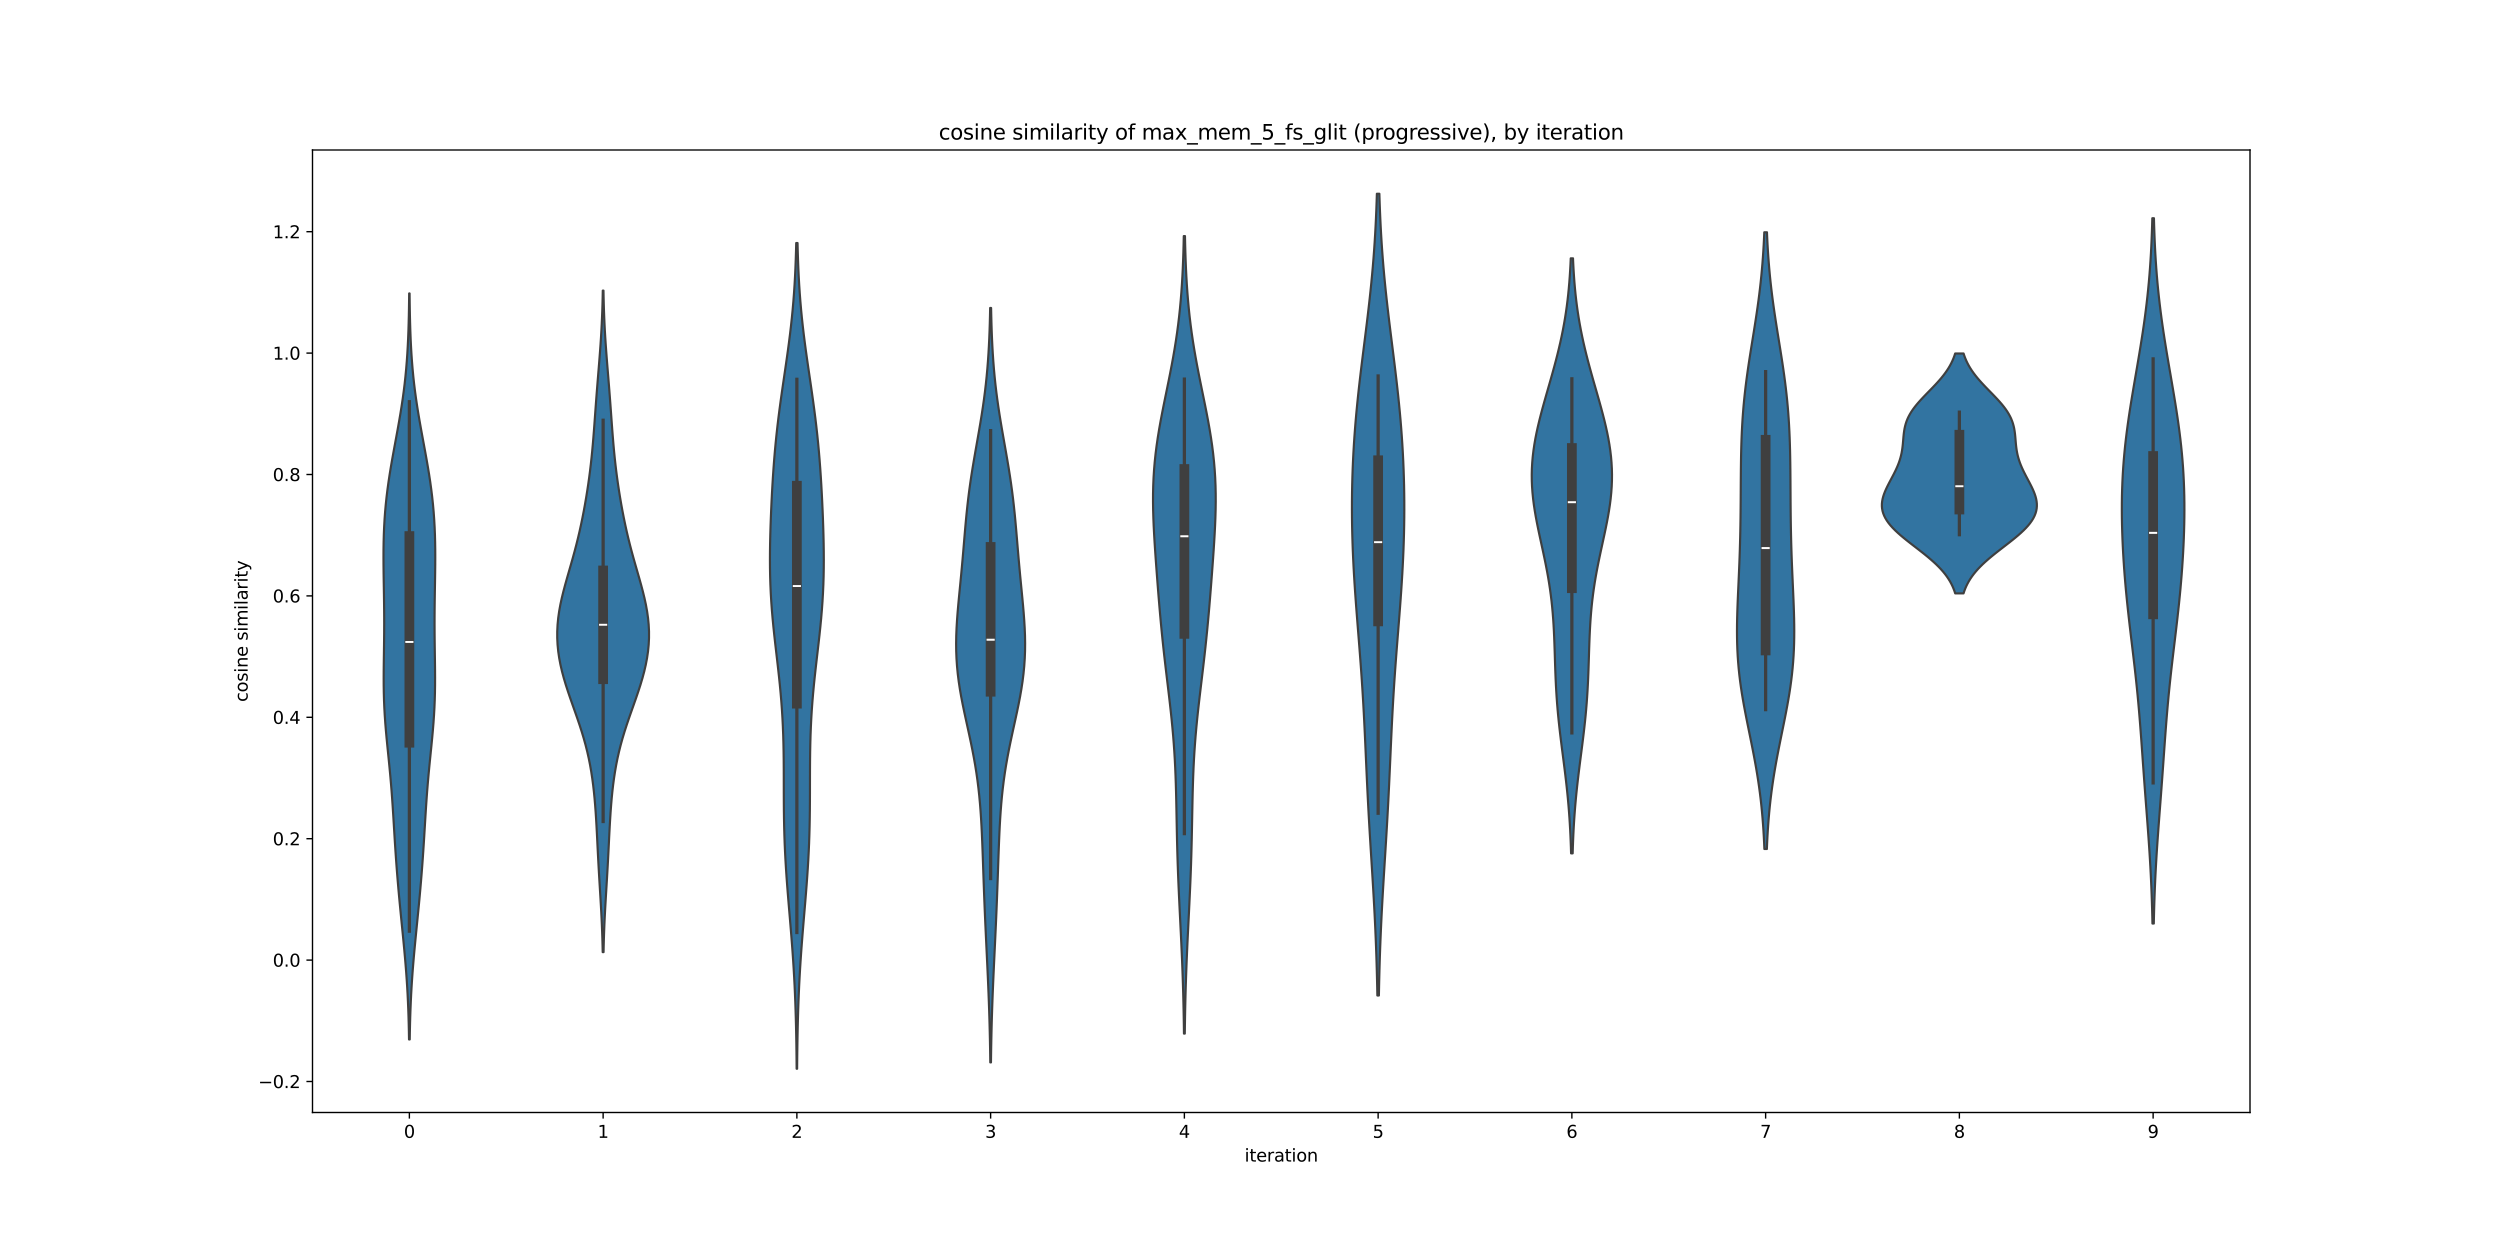 <?xml version="1.0" encoding="utf-8" standalone="no"?>
<!DOCTYPE svg PUBLIC "-//W3C//DTD SVG 1.1//EN"
  "http://www.w3.org/Graphics/SVG/1.1/DTD/svg11.dtd">
<svg xmlns:xlink="http://www.w3.org/1999/xlink" width="1440pt" height="720pt" viewBox="0 0 1440 720" xmlns="http://www.w3.org/2000/svg" version="1.1">
 <defs>
  <style type="text/css">*{stroke-linejoin: round; stroke-linecap: butt}</style>
 </defs>
 <g id="figure_1">
  <g id="patch_1">
   <path d="M 0 720 
L 1440 720 
L 1440 0 
L 0 0 
z
" style="fill: #ffffff"/>
  </g>
  <g id="axes_1">
   <g id="patch_2">
    <path d="M 180 640.8 
L 1296 640.8 
L 1296 86.4 
L 180 86.4 
z
" style="fill: #ffffff"/>
   </g>
   <g id="PolyCollection_1">
    <defs>
     <path id="m0324e3748f" d="M 236.002 -121.276 
L 235.598 -121.276 
L 235.524 -125.616 
L 235.429 -129.957 
L 235.309 -134.297 
L 235.161 -138.638 
L 234.982 -142.978 
L 234.771 -147.319 
L 234.525 -151.659 
L 234.244 -156 
L 233.93 -160.34 
L 233.585 -164.681 
L 233.213 -169.021 
L 232.818 -173.362 
L 232.405 -177.702 
L 231.98 -182.043 
L 231.549 -186.383 
L 231.117 -190.724 
L 230.69 -195.064 
L 230.272 -199.405 
L 229.865 -203.745 
L 229.474 -208.085 
L 229.099 -212.426 
L 228.743 -216.766 
L 228.406 -221.107 
L 228.088 -225.447 
L 227.788 -229.788 
L 227.504 -234.128 
L 227.232 -238.469 
L 226.968 -242.809 
L 226.705 -247.15 
L 226.438 -251.49 
L 226.159 -255.831 
L 225.86 -260.171 
L 225.537 -264.512 
L 225.185 -268.852 
L 224.805 -273.193 
L 224.397 -277.533 
L 223.97 -281.874 
L 223.531 -286.214 
L 223.093 -290.555 
L 222.67 -294.895 
L 222.274 -299.236 
L 221.92 -303.576 
L 221.618 -307.916 
L 221.374 -312.257 
L 221.193 -316.597 
L 221.073 -320.938 
L 221.009 -325.278 
L 220.994 -329.619 
L 221.015 -333.959 
L 221.062 -338.3 
L 221.123 -342.64 
L 221.184 -346.981 
L 221.238 -351.321 
L 221.276 -355.662 
L 221.294 -360.002 
L 221.29 -364.343 
L 221.263 -368.683 
L 221.216 -373.024 
L 221.155 -377.364 
L 221.085 -381.705 
L 221.014 -386.045 
L 220.951 -390.386 
L 220.905 -394.726 
L 220.886 -399.066 
L 220.903 -403.407 
L 220.965 -407.747 
L 221.081 -412.088 
L 221.258 -416.428 
L 221.502 -420.769 
L 221.817 -425.109 
L 222.205 -429.45 
L 222.666 -433.79 
L 223.197 -438.131 
L 223.795 -442.471 
L 224.453 -446.812 
L 225.163 -451.152 
L 225.914 -455.493 
L 226.695 -459.833 
L 227.493 -464.174 
L 228.295 -468.514 
L 229.088 -472.855 
L 229.861 -477.195 
L 230.6 -481.536 
L 231.298 -485.876 
L 231.946 -490.216 
L 232.538 -494.557 
L 233.072 -498.897 
L 233.545 -503.238 
L 233.958 -507.578 
L 234.313 -511.919 
L 234.615 -516.259 
L 234.867 -520.6 
L 235.075 -524.94 
L 235.244 -529.281 
L 235.378 -533.621 
L 235.485 -537.962 
L 235.568 -542.302 
L 235.631 -546.643 
L 235.679 -550.983 
L 235.921 -550.983 
L 235.921 -550.983 
L 235.969 -546.643 
L 236.032 -542.302 
L 236.115 -537.962 
L 236.222 -533.621 
L 236.356 -529.281 
L 236.525 -524.94 
L 236.733 -520.6 
L 236.985 -516.259 
L 237.287 -511.919 
L 237.642 -507.578 
L 238.055 -503.238 
L 238.528 -498.897 
L 239.062 -494.557 
L 239.654 -490.216 
L 240.302 -485.876 
L 241 -481.536 
L 241.739 -477.195 
L 242.512 -472.855 
L 243.305 -468.514 
L 244.107 -464.174 
L 244.905 -459.833 
L 245.686 -455.493 
L 246.437 -451.152 
L 247.147 -446.812 
L 247.805 -442.471 
L 248.403 -438.131 
L 248.934 -433.79 
L 249.395 -429.45 
L 249.783 -425.109 
L 250.098 -420.769 
L 250.342 -416.428 
L 250.519 -412.088 
L 250.635 -407.747 
L 250.697 -403.407 
L 250.714 -399.066 
L 250.695 -394.726 
L 250.649 -390.386 
L 250.586 -386.045 
L 250.515 -381.705 
L 250.445 -377.364 
L 250.384 -373.024 
L 250.337 -368.683 
L 250.31 -364.343 
L 250.306 -360.002 
L 250.324 -355.662 
L 250.362 -351.321 
L 250.416 -346.981 
L 250.477 -342.64 
L 250.538 -338.3 
L 250.585 -333.959 
L 250.606 -329.619 
L 250.591 -325.278 
L 250.527 -320.938 
L 250.407 -316.597 
L 250.226 -312.257 
L 249.982 -307.916 
L 249.68 -303.576 
L 249.326 -299.236 
L 248.93 -294.895 
L 248.507 -290.555 
L 248.069 -286.214 
L 247.63 -281.874 
L 247.203 -277.533 
L 246.795 -273.193 
L 246.415 -268.852 
L 246.063 -264.512 
L 245.74 -260.171 
L 245.441 -255.831 
L 245.162 -251.49 
L 244.895 -247.15 
L 244.632 -242.809 
L 244.368 -238.469 
L 244.096 -234.128 
L 243.812 -229.788 
L 243.512 -225.447 
L 243.194 -221.107 
L 242.857 -216.766 
L 242.501 -212.426 
L 242.126 -208.085 
L 241.735 -203.745 
L 241.328 -199.405 
L 240.91 -195.064 
L 240.483 -190.724 
L 240.051 -186.383 
L 239.62 -182.043 
L 239.195 -177.702 
L 238.782 -173.362 
L 238.387 -169.021 
L 238.015 -164.681 
L 237.67 -160.34 
L 237.356 -156 
L 237.075 -151.659 
L 236.829 -147.319 
L 236.618 -142.978 
L 236.439 -138.638 
L 236.291 -134.297 
L 236.171 -129.957 
L 236.076 -125.616 
L 236.002 -121.276 
z
" style="stroke: #3f3f3f; stroke-width: 1.25"/>
    </defs>
    <g clip-path="url(#p2f70d5dc5b)">
     <use xlink:href="#m0324e3748f" x="0" y="720" style="fill: #3274a1; stroke: #3f3f3f; stroke-width: 1.25"/>
    </g>
   </g>
   <g id="PolyCollection_2">
    <defs>
     <path id="m660fff77b5" d="M 347.643 -171.567 
L 347.157 -171.567 
L 347.071 -175.416 
L 346.965 -179.265 
L 346.837 -183.114 
L 346.686 -186.963 
L 346.513 -190.812 
L 346.319 -194.661 
L 346.108 -198.51 
L 345.884 -202.359 
L 345.652 -206.208 
L 345.417 -210.057 
L 345.185 -213.906 
L 344.96 -217.755 
L 344.744 -221.604 
L 344.538 -225.453 
L 344.341 -229.302 
L 344.149 -233.151 
L 343.959 -237 
L 343.765 -240.849 
L 343.559 -244.698 
L 343.333 -248.547 
L 343.082 -252.396 
L 342.795 -256.245 
L 342.467 -260.094 
L 342.087 -263.943 
L 341.648 -267.792 
L 341.141 -271.642 
L 340.555 -275.491 
L 339.883 -279.34 
L 339.117 -283.189 
L 338.251 -287.038 
L 337.284 -290.887 
L 336.218 -294.736 
L 335.058 -298.585 
L 333.818 -302.434 
L 332.515 -306.283 
L 331.169 -310.132 
L 329.808 -313.981 
L 328.458 -317.83 
L 327.147 -321.679 
L 325.904 -325.528 
L 324.756 -329.377 
L 323.726 -333.226 
L 322.836 -337.075 
L 322.103 -340.924 
L 321.541 -344.773 
L 321.161 -348.622 
L 320.97 -352.471 
L 320.969 -356.32 
L 321.158 -360.169 
L 321.529 -364.018 
L 322.071 -367.867 
L 322.768 -371.716 
L 323.599 -375.565 
L 324.539 -379.414 
L 325.562 -383.264 
L 326.639 -387.113 
L 327.744 -390.962 
L 328.851 -394.811 
L 329.94 -398.66 
L 330.994 -402.509 
L 332.001 -406.358 
L 332.956 -410.207 
L 333.855 -414.056 
L 334.701 -417.905 
L 335.496 -421.754 
L 336.244 -425.603 
L 336.947 -429.452 
L 337.609 -433.301 
L 338.23 -437.15 
L 338.811 -440.999 
L 339.352 -444.848 
L 339.852 -448.697 
L 340.311 -452.546 
L 340.731 -456.395 
L 341.114 -460.244 
L 341.464 -464.093 
L 341.787 -467.942 
L 342.089 -471.791 
L 342.377 -475.64 
L 342.657 -479.489 
L 342.936 -483.338 
L 343.218 -487.187 
L 343.507 -491.036 
L 343.805 -494.886 
L 344.11 -498.735 
L 344.422 -502.584 
L 344.736 -506.433 
L 345.048 -510.282 
L 345.353 -514.131 
L 345.646 -517.98 
L 345.92 -521.829 
L 346.173 -525.678 
L 346.4 -529.527 
L 346.599 -533.376 
L 346.771 -537.225 
L 346.916 -541.074 
L 347.034 -544.923 
L 347.129 -548.772 
L 347.203 -552.621 
L 347.597 -552.621 
L 347.597 -552.621 
L 347.671 -548.772 
L 347.766 -544.923 
L 347.884 -541.074 
L 348.029 -537.225 
L 348.201 -533.376 
L 348.4 -529.527 
L 348.627 -525.678 
L 348.88 -521.829 
L 349.154 -517.98 
L 349.447 -514.131 
L 349.752 -510.282 
L 350.064 -506.433 
L 350.378 -502.584 
L 350.69 -498.735 
L 350.995 -494.886 
L 351.293 -491.036 
L 351.582 -487.187 
L 351.864 -483.338 
L 352.143 -479.489 
L 352.423 -475.64 
L 352.711 -471.791 
L 353.013 -467.942 
L 353.336 -464.093 
L 353.686 -460.244 
L 354.069 -456.395 
L 354.489 -452.546 
L 354.948 -448.697 
L 355.448 -444.848 
L 355.989 -440.999 
L 356.57 -437.15 
L 357.191 -433.301 
L 357.853 -429.452 
L 358.556 -425.603 
L 359.304 -421.754 
L 360.099 -417.905 
L 360.945 -414.056 
L 361.844 -410.207 
L 362.799 -406.358 
L 363.806 -402.509 
L 364.86 -398.66 
L 365.949 -394.811 
L 367.056 -390.962 
L 368.161 -387.113 
L 369.238 -383.264 
L 370.261 -379.414 
L 371.201 -375.565 
L 372.032 -371.716 
L 372.729 -367.867 
L 373.271 -364.018 
L 373.642 -360.169 
L 373.831 -356.32 
L 373.83 -352.471 
L 373.639 -348.622 
L 373.259 -344.773 
L 372.697 -340.924 
L 371.964 -337.075 
L 371.074 -333.226 
L 370.044 -329.377 
L 368.896 -325.528 
L 367.653 -321.679 
L 366.342 -317.83 
L 364.992 -313.981 
L 363.631 -310.132 
L 362.285 -306.283 
L 360.982 -302.434 
L 359.742 -298.585 
L 358.582 -294.736 
L 357.516 -290.887 
L 356.549 -287.038 
L 355.683 -283.189 
L 354.917 -279.34 
L 354.245 -275.491 
L 353.659 -271.642 
L 353.152 -267.792 
L 352.713 -263.943 
L 352.333 -260.094 
L 352.005 -256.245 
L 351.718 -252.396 
L 351.467 -248.547 
L 351.241 -244.698 
L 351.035 -240.849 
L 350.841 -237 
L 350.651 -233.151 
L 350.459 -229.302 
L 350.262 -225.453 
L 350.056 -221.604 
L 349.84 -217.755 
L 349.615 -213.906 
L 349.383 -210.057 
L 349.148 -206.208 
L 348.916 -202.359 
L 348.692 -198.51 
L 348.481 -194.661 
L 348.287 -190.812 
L 348.114 -186.963 
L 347.963 -183.114 
L 347.835 -179.265 
L 347.729 -175.416 
L 347.643 -171.567 
z
" style="stroke: #3f3f3f; stroke-width: 1.25"/>
    </defs>
    <g clip-path="url(#p2f70d5dc5b)">
     <use xlink:href="#m660fff77b5" x="0" y="720" style="fill: #3274a1; stroke: #3f3f3f; stroke-width: 1.25"/>
    </g>
   </g>
   <g id="PolyCollection_3">
    <defs>
     <path id="m56b1feb1bc" d="M 459.136 -104.4 
L 458.864 -104.4 
L 458.821 -109.204 
L 458.766 -114.008 
L 458.699 -118.813 
L 458.616 -123.617 
L 458.516 -128.421 
L 458.395 -133.225 
L 458.253 -138.03 
L 458.087 -142.834 
L 457.894 -147.638 
L 457.674 -152.442 
L 457.425 -157.247 
L 457.148 -162.051 
L 456.842 -166.855 
L 456.511 -171.659 
L 456.154 -176.464 
L 455.778 -181.268 
L 455.385 -186.072 
L 454.983 -190.876 
L 454.575 -195.681 
L 454.171 -200.485 
L 453.777 -205.289 
L 453.4 -210.093 
L 453.046 -214.897 
L 452.723 -219.702 
L 452.434 -224.506 
L 452.184 -229.31 
L 451.974 -234.114 
L 451.806 -238.919 
L 451.676 -243.723 
L 451.583 -248.527 
L 451.522 -253.331 
L 451.487 -258.136 
L 451.47 -262.94 
L 451.462 -267.744 
L 451.456 -272.548 
L 451.442 -277.353 
L 451.41 -282.157 
L 451.351 -286.961 
L 451.258 -291.765 
L 451.122 -296.569 
L 450.937 -301.374 
L 450.698 -306.178 
L 450.404 -310.982 
L 450.054 -315.786 
L 449.65 -320.591 
L 449.197 -325.395 
L 448.702 -330.199 
L 448.173 -335.003 
L 447.623 -339.808 
L 447.065 -344.612 
L 446.51 -349.416 
L 445.975 -354.22 
L 445.47 -359.025 
L 445.008 -363.829 
L 444.6 -368.633 
L 444.252 -373.437 
L 443.968 -378.242 
L 443.752 -383.046 
L 443.602 -387.85 
L 443.515 -392.654 
L 443.486 -397.458 
L 443.51 -402.263 
L 443.579 -407.067 
L 443.687 -411.871 
L 443.829 -416.675 
L 443.998 -421.48 
L 444.194 -426.284 
L 444.413 -431.088 
L 444.656 -435.892 
L 444.924 -440.697 
L 445.221 -445.501 
L 445.55 -450.305 
L 445.914 -455.109 
L 446.317 -459.914 
L 446.762 -464.718 
L 447.25 -469.522 
L 447.781 -474.326 
L 448.355 -479.13 
L 448.967 -483.935 
L 449.614 -488.739 
L 450.287 -493.543 
L 450.979 -498.347 
L 451.682 -503.152 
L 452.385 -507.956 
L 453.078 -512.76 
L 453.752 -517.564 
L 454.398 -522.369 
L 455.008 -527.173 
L 455.575 -531.977 
L 456.096 -536.781 
L 456.566 -541.586 
L 456.984 -546.39 
L 457.351 -551.194 
L 457.667 -555.998 
L 457.937 -560.803 
L 458.162 -565.607 
L 458.348 -570.411 
L 458.5 -575.215 
L 458.621 -580.019 
L 459.379 -580.019 
L 459.379 -580.019 
L 459.5 -575.215 
L 459.652 -570.411 
L 459.838 -565.607 
L 460.063 -560.803 
L 460.333 -555.998 
L 460.649 -551.194 
L 461.016 -546.39 
L 461.434 -541.586 
L 461.904 -536.781 
L 462.425 -531.977 
L 462.992 -527.173 
L 463.602 -522.369 
L 464.248 -517.564 
L 464.922 -512.76 
L 465.615 -507.956 
L 466.318 -503.152 
L 467.021 -498.347 
L 467.713 -493.543 
L 468.386 -488.739 
L 469.033 -483.935 
L 469.645 -479.13 
L 470.219 -474.326 
L 470.75 -469.522 
L 471.238 -464.718 
L 471.683 -459.914 
L 472.086 -455.109 
L 472.45 -450.305 
L 472.779 -445.501 
L 473.076 -440.697 
L 473.344 -435.892 
L 473.587 -431.088 
L 473.806 -426.284 
L 474.002 -421.48 
L 474.171 -416.675 
L 474.313 -411.871 
L 474.421 -407.067 
L 474.49 -402.263 
L 474.514 -397.458 
L 474.485 -392.654 
L 474.398 -387.85 
L 474.248 -383.046 
L 474.032 -378.242 
L 473.748 -373.437 
L 473.4 -368.633 
L 472.992 -363.829 
L 472.53 -359.025 
L 472.025 -354.22 
L 471.49 -349.416 
L 470.935 -344.612 
L 470.377 -339.808 
L 469.827 -335.003 
L 469.298 -330.199 
L 468.803 -325.395 
L 468.35 -320.591 
L 467.946 -315.786 
L 467.596 -310.982 
L 467.302 -306.178 
L 467.063 -301.374 
L 466.878 -296.569 
L 466.742 -291.765 
L 466.649 -286.961 
L 466.59 -282.157 
L 466.558 -277.353 
L 466.544 -272.548 
L 466.538 -267.744 
L 466.53 -262.94 
L 466.513 -258.136 
L 466.478 -253.331 
L 466.417 -248.527 
L 466.324 -243.723 
L 466.194 -238.919 
L 466.026 -234.114 
L 465.816 -229.31 
L 465.566 -224.506 
L 465.277 -219.702 
L 464.954 -214.897 
L 464.6 -210.093 
L 464.223 -205.289 
L 463.829 -200.485 
L 463.425 -195.681 
L 463.017 -190.876 
L 462.615 -186.072 
L 462.222 -181.268 
L 461.846 -176.464 
L 461.489 -171.659 
L 461.158 -166.855 
L 460.852 -162.051 
L 460.575 -157.247 
L 460.326 -152.442 
L 460.106 -147.638 
L 459.913 -142.834 
L 459.747 -138.03 
L 459.605 -133.225 
L 459.484 -128.421 
L 459.384 -123.617 
L 459.301 -118.813 
L 459.234 -114.008 
L 459.179 -109.204 
L 459.136 -104.4 
z
" style="stroke: #3f3f3f; stroke-width: 1.25"/>
    </defs>
    <g clip-path="url(#p2f70d5dc5b)">
     <use xlink:href="#m56b1feb1bc" x="0" y="720" style="fill: #3274a1; stroke: #3f3f3f; stroke-width: 1.25"/>
    </g>
   </g>
   <g id="PolyCollection_4">
    <defs>
     <path id="ma66a37f1a0" d="M 570.796 -108.051 
L 570.404 -108.051 
L 570.347 -112.44 
L 570.278 -116.83 
L 570.197 -121.219 
L 570.101 -125.609 
L 569.991 -129.998 
L 569.865 -134.388 
L 569.725 -138.777 
L 569.57 -143.167 
L 569.402 -147.556 
L 569.221 -151.946 
L 569.031 -156.335 
L 568.832 -160.725 
L 568.626 -165.114 
L 568.418 -169.504 
L 568.207 -173.893 
L 567.998 -178.283 
L 567.792 -182.672 
L 567.59 -187.062 
L 567.395 -191.451 
L 567.207 -195.841 
L 567.027 -200.23 
L 566.856 -204.62 
L 566.692 -209.009 
L 566.534 -213.399 
L 566.382 -217.788 
L 566.232 -222.178 
L 566.079 -226.567 
L 565.921 -230.956 
L 565.75 -235.346 
L 565.561 -239.735 
L 565.344 -244.125 
L 565.093 -248.514 
L 564.798 -252.904 
L 564.451 -257.293 
L 564.043 -261.683 
L 563.569 -266.072 
L 563.021 -270.462 
L 562.398 -274.851 
L 561.699 -279.241 
L 560.928 -283.63 
L 560.09 -288.02 
L 559.197 -292.409 
L 558.262 -296.799 
L 557.303 -301.188 
L 556.339 -305.578 
L 555.393 -309.967 
L 554.486 -314.357 
L 553.64 -318.746 
L 552.876 -323.136 
L 552.212 -327.525 
L 551.663 -331.915 
L 551.237 -336.304 
L 550.941 -340.694 
L 550.774 -345.083 
L 550.731 -349.473 
L 550.803 -353.862 
L 550.978 -358.252 
L 551.238 -362.641 
L 551.566 -367.031 
L 551.944 -371.42 
L 552.354 -375.81 
L 552.781 -380.199 
L 553.21 -384.588 
L 553.632 -388.978 
L 554.041 -393.367 
L 554.433 -397.757 
L 554.812 -402.146 
L 555.181 -406.536 
L 555.548 -410.925 
L 555.923 -415.315 
L 556.317 -419.704 
L 556.738 -424.094 
L 557.198 -428.483 
L 557.702 -432.873 
L 558.255 -437.262 
L 558.859 -441.652 
L 559.512 -446.041 
L 560.208 -450.431 
L 560.94 -454.82 
L 561.698 -459.21 
L 562.47 -463.599 
L 563.245 -467.989 
L 564.01 -472.378 
L 564.754 -476.768 
L 565.465 -481.157 
L 566.135 -485.547 
L 566.758 -489.936 
L 567.328 -494.326 
L 567.842 -498.715 
L 568.3 -503.105 
L 568.703 -507.494 
L 569.052 -511.884 
L 569.35 -516.273 
L 569.602 -520.663 
L 569.812 -525.052 
L 569.985 -529.442 
L 570.125 -533.831 
L 570.238 -538.221 
L 570.327 -542.61 
L 570.873 -542.61 
L 570.873 -542.61 
L 570.962 -538.221 
L 571.075 -533.831 
L 571.215 -529.442 
L 571.388 -525.052 
L 571.598 -520.663 
L 571.85 -516.273 
L 572.148 -511.884 
L 572.497 -507.494 
L 572.9 -503.105 
L 573.358 -498.715 
L 573.872 -494.326 
L 574.442 -489.936 
L 575.065 -485.547 
L 575.735 -481.157 
L 576.446 -476.768 
L 577.19 -472.378 
L 577.955 -467.989 
L 578.73 -463.599 
L 579.502 -459.21 
L 580.26 -454.82 
L 580.992 -450.431 
L 581.688 -446.041 
L 582.341 -441.652 
L 582.945 -437.262 
L 583.498 -432.873 
L 584.002 -428.483 
L 584.462 -424.094 
L 584.883 -419.704 
L 585.277 -415.315 
L 585.652 -410.925 
L 586.019 -406.536 
L 586.388 -402.146 
L 586.767 -397.757 
L 587.159 -393.367 
L 587.568 -388.978 
L 587.99 -384.588 
L 588.419 -380.199 
L 588.846 -375.81 
L 589.256 -371.42 
L 589.634 -367.031 
L 589.962 -362.641 
L 590.222 -358.252 
L 590.397 -353.862 
L 590.469 -349.473 
L 590.426 -345.083 
L 590.259 -340.694 
L 589.963 -336.304 
L 589.537 -331.915 
L 588.988 -327.525 
L 588.324 -323.136 
L 587.56 -318.746 
L 586.714 -314.357 
L 585.807 -309.967 
L 584.861 -305.578 
L 583.897 -301.188 
L 582.938 -296.799 
L 582.003 -292.409 
L 581.11 -288.02 
L 580.272 -283.63 
L 579.501 -279.241 
L 578.802 -274.851 
L 578.179 -270.462 
L 577.631 -266.072 
L 577.157 -261.683 
L 576.749 -257.293 
L 576.402 -252.904 
L 576.107 -248.514 
L 575.856 -244.125 
L 575.639 -239.735 
L 575.45 -235.346 
L 575.279 -230.956 
L 575.121 -226.567 
L 574.968 -222.178 
L 574.818 -217.788 
L 574.666 -213.399 
L 574.508 -209.009 
L 574.344 -204.62 
L 574.173 -200.23 
L 573.993 -195.841 
L 573.805 -191.451 
L 573.61 -187.062 
L 573.408 -182.672 
L 573.202 -178.283 
L 572.993 -173.893 
L 572.782 -169.504 
L 572.574 -165.114 
L 572.368 -160.725 
L 572.169 -156.335 
L 571.979 -151.946 
L 571.798 -147.556 
L 571.63 -143.167 
L 571.475 -138.777 
L 571.335 -134.388 
L 571.209 -129.998 
L 571.099 -125.609 
L 571.003 -121.219 
L 570.922 -116.83 
L 570.853 -112.44 
L 570.796 -108.051 
z
" style="stroke: #3f3f3f; stroke-width: 1.25"/>
    </defs>
    <g clip-path="url(#p2f70d5dc5b)">
     <use xlink:href="#ma66a37f1a0" x="0" y="720" style="fill: #3274a1; stroke: #3f3f3f; stroke-width: 1.25"/>
    </g>
   </g>
   <g id="PolyCollection_5">
    <defs>
     <path id="mdc428488c1" d="M 682.435 -124.646 
L 681.965 -124.646 
L 681.903 -129.286 
L 681.829 -133.926 
L 681.741 -138.566 
L 681.638 -143.206 
L 681.52 -147.846 
L 681.385 -152.486 
L 681.234 -157.126 
L 681.067 -161.766 
L 680.885 -166.406 
L 680.688 -171.046 
L 680.48 -175.687 
L 680.261 -180.327 
L 680.034 -184.967 
L 679.804 -189.607 
L 679.573 -194.247 
L 679.345 -198.887 
L 679.124 -203.527 
L 678.912 -208.167 
L 678.713 -212.807 
L 678.53 -217.447 
L 678.364 -222.087 
L 678.216 -226.727 
L 678.086 -231.367 
L 677.971 -236.008 
L 677.871 -240.648 
L 677.78 -245.288 
L 677.694 -249.928 
L 677.606 -254.568 
L 677.511 -259.208 
L 677.402 -263.848 
L 677.271 -268.488 
L 677.111 -273.128 
L 676.916 -277.768 
L 676.682 -282.408 
L 676.404 -287.048 
L 676.081 -291.688 
L 675.713 -296.329 
L 675.3 -300.969 
L 674.848 -305.609 
L 674.359 -310.249 
L 673.842 -314.889 
L 673.304 -319.529 
L 672.752 -324.169 
L 672.195 -328.809 
L 671.64 -333.449 
L 671.095 -338.089 
L 670.564 -342.729 
L 670.053 -347.369 
L 669.564 -352.01 
L 669.098 -356.65 
L 668.654 -361.29 
L 668.232 -365.93 
L 667.828 -370.57 
L 667.44 -375.21 
L 667.065 -379.85 
L 666.7 -384.49 
L 666.344 -389.13 
L 665.997 -393.77 
L 665.661 -398.41 
L 665.339 -403.05 
L 665.038 -407.69 
L 664.764 -412.331 
L 664.527 -416.971 
L 664.337 -421.611 
L 664.204 -426.251 
L 664.139 -430.891 
L 664.152 -435.531 
L 664.253 -440.171 
L 664.447 -444.811 
L 664.74 -449.451 
L 665.133 -454.091 
L 665.626 -458.731 
L 666.215 -463.371 
L 666.892 -468.011 
L 667.649 -472.652 
L 668.473 -477.292 
L 669.35 -481.932 
L 670.267 -486.572 
L 671.208 -491.212 
L 672.158 -495.852 
L 673.101 -500.492 
L 674.025 -505.132 
L 674.917 -509.772 
L 675.767 -514.412 
L 676.567 -519.052 
L 677.31 -523.692 
L 677.992 -528.333 
L 678.61 -532.973 
L 679.165 -537.613 
L 679.657 -542.253 
L 680.088 -546.893 
L 680.462 -551.533 
L 680.783 -556.173 
L 681.056 -560.813 
L 681.284 -565.453 
L 681.474 -570.093 
L 681.63 -574.733 
L 681.757 -579.373 
L 681.859 -584.013 
L 682.541 -584.013 
L 682.541 -584.013 
L 682.643 -579.373 
L 682.77 -574.733 
L 682.926 -570.093 
L 683.116 -565.453 
L 683.344 -560.813 
L 683.617 -556.173 
L 683.938 -551.533 
L 684.312 -546.893 
L 684.743 -542.253 
L 685.235 -537.613 
L 685.79 -532.973 
L 686.408 -528.333 
L 687.09 -523.692 
L 687.833 -519.052 
L 688.633 -514.412 
L 689.483 -509.772 
L 690.375 -505.132 
L 691.299 -500.492 
L 692.242 -495.852 
L 693.192 -491.212 
L 694.133 -486.572 
L 695.05 -481.932 
L 695.927 -477.292 
L 696.751 -472.652 
L 697.508 -468.011 
L 698.185 -463.371 
L 698.774 -458.731 
L 699.267 -454.091 
L 699.66 -449.451 
L 699.953 -444.811 
L 700.147 -440.171 
L 700.248 -435.531 
L 700.261 -430.891 
L 700.196 -426.251 
L 700.063 -421.611 
L 699.873 -416.971 
L 699.636 -412.331 
L 699.362 -407.69 
L 699.061 -403.05 
L 698.739 -398.41 
L 698.403 -393.77 
L 698.056 -389.13 
L 697.7 -384.49 
L 697.335 -379.85 
L 696.96 -375.21 
L 696.572 -370.57 
L 696.168 -365.93 
L 695.746 -361.29 
L 695.302 -356.65 
L 694.836 -352.01 
L 694.347 -347.369 
L 693.836 -342.729 
L 693.305 -338.089 
L 692.76 -333.449 
L 692.205 -328.809 
L 691.648 -324.169 
L 691.096 -319.529 
L 690.558 -314.889 
L 690.041 -310.249 
L 689.552 -305.609 
L 689.1 -300.969 
L 688.687 -296.329 
L 688.319 -291.688 
L 687.996 -287.048 
L 687.718 -282.408 
L 687.484 -277.768 
L 687.289 -273.128 
L 687.129 -268.488 
L 686.998 -263.848 
L 686.889 -259.208 
L 686.794 -254.568 
L 686.706 -249.928 
L 686.62 -245.288 
L 686.529 -240.648 
L 686.429 -236.008 
L 686.314 -231.367 
L 686.184 -226.727 
L 686.036 -222.087 
L 685.87 -217.447 
L 685.687 -212.807 
L 685.488 -208.167 
L 685.276 -203.527 
L 685.055 -198.887 
L 684.827 -194.247 
L 684.596 -189.607 
L 684.366 -184.967 
L 684.139 -180.327 
L 683.92 -175.687 
L 683.712 -171.046 
L 683.515 -166.406 
L 683.333 -161.766 
L 683.166 -157.126 
L 683.015 -152.486 
L 682.88 -147.846 
L 682.762 -143.206 
L 682.659 -138.566 
L 682.571 -133.926 
L 682.497 -129.286 
L 682.435 -124.646 
z
" style="stroke: #3f3f3f; stroke-width: 1.25"/>
    </defs>
    <g clip-path="url(#p2f70d5dc5b)">
     <use xlink:href="#mdc428488c1" x="0" y="720" style="fill: #3274a1; stroke: #3f3f3f; stroke-width: 1.25"/>
    </g>
   </g>
   <g id="PolyCollection_6">
    <defs>
     <path id="mabac2064ae" d="M 794.242 -146.602 
L 793.358 -146.602 
L 793.269 -151.267 
L 793.166 -155.931 
L 793.048 -160.596 
L 792.915 -165.261 
L 792.766 -169.925 
L 792.6 -174.59 
L 792.418 -179.255 
L 792.219 -183.919 
L 792.003 -188.584 
L 791.772 -193.248 
L 791.526 -197.913 
L 791.267 -202.578 
L 790.997 -207.242 
L 790.718 -211.907 
L 790.432 -216.572 
L 790.141 -221.236 
L 789.849 -225.901 
L 789.557 -230.565 
L 789.269 -235.23 
L 788.986 -239.895 
L 788.71 -244.559 
L 788.443 -249.224 
L 788.186 -253.889 
L 787.939 -258.553 
L 787.702 -263.218 
L 787.475 -267.882 
L 787.256 -272.547 
L 787.043 -277.212 
L 786.834 -281.876 
L 786.627 -286.541 
L 786.418 -291.206 
L 786.204 -295.87 
L 785.984 -300.535 
L 785.753 -305.199 
L 785.509 -309.864 
L 785.25 -314.529 
L 784.976 -319.193 
L 784.685 -323.858 
L 784.377 -328.523 
L 784.052 -333.187 
L 783.713 -337.852 
L 783.361 -342.516 
L 782.999 -347.181 
L 782.63 -351.846 
L 782.257 -356.51 
L 781.886 -361.175 
L 781.519 -365.84 
L 781.16 -370.504 
L 780.815 -375.169 
L 780.487 -379.833 
L 780.178 -384.498 
L 779.893 -389.163 
L 779.635 -393.827 
L 779.405 -398.492 
L 779.205 -403.157 
L 779.039 -407.821 
L 778.905 -412.486 
L 778.807 -417.15 
L 778.743 -421.815 
L 778.716 -426.48 
L 778.726 -431.144 
L 778.772 -435.809 
L 778.855 -440.474 
L 778.976 -445.138 
L 779.135 -449.803 
L 779.331 -454.467 
L 779.565 -459.132 
L 779.837 -463.797 
L 780.147 -468.461 
L 780.493 -473.126 
L 780.874 -477.791 
L 781.29 -482.455 
L 781.739 -487.12 
L 782.217 -491.784 
L 782.723 -496.449 
L 783.252 -501.114 
L 783.802 -505.778 
L 784.368 -510.443 
L 784.945 -515.108 
L 785.529 -519.772 
L 786.115 -524.437 
L 786.699 -529.101 
L 787.274 -533.766 
L 787.837 -538.431 
L 788.383 -543.095 
L 788.908 -547.76 
L 789.41 -552.425 
L 789.884 -557.089 
L 790.33 -561.754 
L 790.744 -566.418 
L 791.127 -571.083 
L 791.477 -575.748 
L 791.795 -580.412 
L 792.081 -585.077 
L 792.336 -589.742 
L 792.562 -594.406 
L 792.761 -599.071 
L 792.933 -603.735 
L 793.083 -608.4 
L 794.517 -608.4 
L 794.517 -608.4 
L 794.667 -603.735 
L 794.839 -599.071 
L 795.038 -594.406 
L 795.264 -589.742 
L 795.519 -585.077 
L 795.805 -580.412 
L 796.123 -575.748 
L 796.473 -571.083 
L 796.856 -566.418 
L 797.27 -561.754 
L 797.716 -557.089 
L 798.19 -552.425 
L 798.692 -547.76 
L 799.217 -543.095 
L 799.763 -538.431 
L 800.326 -533.766 
L 800.901 -529.101 
L 801.485 -524.437 
L 802.071 -519.772 
L 802.655 -515.108 
L 803.232 -510.443 
L 803.798 -505.778 
L 804.348 -501.114 
L 804.877 -496.449 
L 805.383 -491.784 
L 805.861 -487.12 
L 806.31 -482.455 
L 806.726 -477.791 
L 807.107 -473.126 
L 807.453 -468.461 
L 807.763 -463.797 
L 808.035 -459.132 
L 808.269 -454.467 
L 808.465 -449.803 
L 808.624 -445.138 
L 808.745 -440.474 
L 808.828 -435.809 
L 808.874 -431.144 
L 808.884 -426.48 
L 808.857 -421.815 
L 808.793 -417.15 
L 808.695 -412.486 
L 808.561 -407.821 
L 808.395 -403.157 
L 808.195 -398.492 
L 807.965 -393.827 
L 807.707 -389.163 
L 807.422 -384.498 
L 807.113 -379.833 
L 806.785 -375.169 
L 806.44 -370.504 
L 806.081 -365.84 
L 805.714 -361.175 
L 805.343 -356.51 
L 804.97 -351.846 
L 804.601 -347.181 
L 804.239 -342.516 
L 803.887 -337.852 
L 803.548 -333.187 
L 803.223 -328.523 
L 802.915 -323.858 
L 802.624 -319.193 
L 802.35 -314.529 
L 802.091 -309.864 
L 801.847 -305.199 
L 801.616 -300.535 
L 801.396 -295.87 
L 801.182 -291.206 
L 800.973 -286.541 
L 800.766 -281.876 
L 800.557 -277.212 
L 800.344 -272.547 
L 800.125 -267.882 
L 799.898 -263.218 
L 799.661 -258.553 
L 799.414 -253.889 
L 799.157 -249.224 
L 798.89 -244.559 
L 798.614 -239.895 
L 798.331 -235.23 
L 798.043 -230.565 
L 797.751 -225.901 
L 797.459 -221.236 
L 797.168 -216.572 
L 796.882 -211.907 
L 796.603 -207.242 
L 796.333 -202.578 
L 796.074 -197.913 
L 795.828 -193.248 
L 795.597 -188.584 
L 795.381 -183.919 
L 795.182 -179.255 
L 795 -174.59 
L 794.834 -169.925 
L 794.685 -165.261 
L 794.552 -160.596 
L 794.434 -155.931 
L 794.331 -151.267 
L 794.242 -146.602 
z
" style="stroke: #3f3f3f; stroke-width: 1.25"/>
    </defs>
    <g clip-path="url(#p2f70d5dc5b)">
     <use xlink:href="#mabac2064ae" x="0" y="720" style="fill: #3274a1; stroke: #3f3f3f; stroke-width: 1.25"/>
    </g>
   </g>
   <g id="PolyCollection_7">
    <defs>
     <path id="m9d8d10677e" d="M 905.849 -228.468 
L 904.951 -228.468 
L 904.843 -231.929 
L 904.716 -235.391 
L 904.567 -238.853 
L 904.395 -242.315 
L 904.196 -245.777 
L 903.971 -249.239 
L 903.718 -252.701 
L 903.437 -256.163 
L 903.127 -259.625 
L 902.79 -263.087 
L 902.427 -266.549 
L 902.041 -270.01 
L 901.634 -273.472 
L 901.21 -276.934 
L 900.773 -280.396 
L 900.33 -283.858 
L 899.884 -287.32 
L 899.442 -290.782 
L 899.008 -294.244 
L 898.59 -297.706 
L 898.191 -301.168 
L 897.816 -304.63 
L 897.469 -308.091 
L 897.153 -311.553 
L 896.868 -315.015 
L 896.617 -318.477 
L 896.397 -321.939 
L 896.206 -325.401 
L 896.043 -328.863 
L 895.902 -332.325 
L 895.779 -335.787 
L 895.667 -339.249 
L 895.56 -342.711 
L 895.451 -346.172 
L 895.332 -349.634 
L 895.197 -353.096 
L 895.038 -356.558 
L 894.848 -360.02 
L 894.622 -363.482 
L 894.353 -366.944 
L 894.037 -370.406 
L 893.671 -373.868 
L 893.251 -377.33 
L 892.778 -380.792 
L 892.252 -384.254 
L 891.674 -387.715 
L 891.048 -391.177 
L 890.379 -394.639 
L 889.675 -398.101 
L 888.945 -401.563 
L 888.196 -405.025 
L 887.442 -408.487 
L 886.694 -411.949 
L 885.965 -415.411 
L 885.268 -418.873 
L 884.617 -422.335 
L 884.024 -425.796 
L 883.502 -429.258 
L 883.062 -432.72 
L 882.713 -436.182 
L 882.464 -439.644 
L 882.321 -443.106 
L 882.287 -446.568 
L 882.366 -450.03 
L 882.557 -453.492 
L 882.857 -456.954 
L 883.264 -460.416 
L 883.77 -463.877 
L 884.37 -467.339 
L 885.054 -470.801 
L 885.813 -474.263 
L 886.637 -477.725 
L 887.516 -481.187 
L 888.438 -484.649 
L 889.394 -488.111 
L 890.372 -491.573 
L 891.363 -495.035 
L 892.357 -498.497 
L 893.344 -501.958 
L 894.317 -505.42 
L 895.267 -508.882 
L 896.189 -512.344 
L 897.075 -515.806 
L 897.92 -519.268 
L 898.721 -522.73 
L 899.474 -526.192 
L 900.176 -529.654 
L 900.825 -533.116 
L 901.421 -536.578 
L 901.964 -540.039 
L 902.454 -543.501 
L 902.893 -546.963 
L 903.282 -550.425 
L 903.625 -553.887 
L 903.924 -557.349 
L 904.182 -560.811 
L 904.404 -564.273 
L 904.592 -567.735 
L 904.75 -571.197 
L 906.05 -571.197 
L 906.05 -571.197 
L 906.208 -567.735 
L 906.396 -564.273 
L 906.618 -560.811 
L 906.876 -557.349 
L 907.175 -553.887 
L 907.518 -550.425 
L 907.907 -546.963 
L 908.346 -543.501 
L 908.836 -540.039 
L 909.379 -536.578 
L 909.975 -533.116 
L 910.624 -529.654 
L 911.326 -526.192 
L 912.079 -522.73 
L 912.88 -519.268 
L 913.725 -515.806 
L 914.611 -512.344 
L 915.533 -508.882 
L 916.483 -505.42 
L 917.456 -501.958 
L 918.443 -498.497 
L 919.437 -495.035 
L 920.428 -491.573 
L 921.406 -488.111 
L 922.362 -484.649 
L 923.284 -481.187 
L 924.163 -477.725 
L 924.987 -474.263 
L 925.746 -470.801 
L 926.43 -467.339 
L 927.03 -463.877 
L 927.536 -460.416 
L 927.943 -456.954 
L 928.243 -453.492 
L 928.434 -450.03 
L 928.513 -446.568 
L 928.479 -443.106 
L 928.336 -439.644 
L 928.087 -436.182 
L 927.738 -432.72 
L 927.298 -429.258 
L 926.776 -425.796 
L 926.183 -422.335 
L 925.532 -418.873 
L 924.835 -415.411 
L 924.106 -411.949 
L 923.358 -408.487 
L 922.604 -405.025 
L 921.855 -401.563 
L 921.125 -398.101 
L 920.421 -394.639 
L 919.752 -391.177 
L 919.126 -387.715 
L 918.548 -384.254 
L 918.022 -380.792 
L 917.549 -377.33 
L 917.129 -373.868 
L 916.763 -370.406 
L 916.447 -366.944 
L 916.178 -363.482 
L 915.952 -360.02 
L 915.762 -356.558 
L 915.603 -353.096 
L 915.468 -349.634 
L 915.349 -346.172 
L 915.24 -342.711 
L 915.133 -339.249 
L 915.021 -335.787 
L 914.898 -332.325 
L 914.757 -328.863 
L 914.594 -325.401 
L 914.403 -321.939 
L 914.183 -318.477 
L 913.932 -315.015 
L 913.647 -311.553 
L 913.331 -308.091 
L 912.984 -304.63 
L 912.609 -301.168 
L 912.21 -297.706 
L 911.792 -294.244 
L 911.358 -290.782 
L 910.916 -287.32 
L 910.47 -283.858 
L 910.027 -280.396 
L 909.59 -276.934 
L 909.166 -273.472 
L 908.759 -270.01 
L 908.373 -266.549 
L 908.01 -263.087 
L 907.673 -259.625 
L 907.363 -256.163 
L 907.082 -252.701 
L 906.829 -249.239 
L 906.604 -245.777 
L 906.405 -242.315 
L 906.233 -238.853 
L 906.084 -235.391 
L 905.957 -231.929 
L 905.849 -228.468 
z
" style="stroke: #3f3f3f; stroke-width: 1.25"/>
    </defs>
    <g clip-path="url(#p2f70d5dc5b)">
     <use xlink:href="#m9d8d10677e" x="0" y="720" style="fill: #3274a1; stroke: #3f3f3f; stroke-width: 1.25"/>
    </g>
   </g>
   <g id="PolyCollection_8">
    <defs>
     <path id="meee959734a" d="M 1017.714 -230.977 
L 1016.286 -230.977 
L 1016.13 -234.565 
L 1015.947 -238.153 
L 1015.735 -241.742 
L 1015.489 -245.33 
L 1015.209 -248.918 
L 1014.892 -252.506 
L 1014.535 -256.094 
L 1014.137 -259.683 
L 1013.697 -263.271 
L 1013.215 -266.859 
L 1012.691 -270.447 
L 1012.127 -274.035 
L 1011.525 -277.624 
L 1010.887 -281.212 
L 1010.219 -284.8 
L 1009.525 -288.388 
L 1008.812 -291.976 
L 1008.086 -295.565 
L 1007.355 -299.153 
L 1006.626 -302.741 
L 1005.908 -306.329 
L 1005.209 -309.917 
L 1004.538 -313.506 
L 1003.901 -317.094 
L 1003.307 -320.682 
L 1002.762 -324.27 
L 1002.271 -327.858 
L 1001.837 -331.447 
L 1001.466 -335.035 
L 1001.156 -338.623 
L 1000.909 -342.211 
L 1000.724 -345.799 
L 1000.598 -349.388 
L 1000.527 -352.976 
L 1000.506 -356.564 
L 1000.53 -360.152 
L 1000.594 -363.74 
L 1000.689 -367.329 
L 1000.81 -370.917 
L 1000.951 -374.505 
L 1001.104 -378.093 
L 1001.265 -381.681 
L 1001.427 -385.27 
L 1001.587 -388.858 
L 1001.741 -392.446 
L 1001.886 -396.034 
L 1002.019 -399.622 
L 1002.139 -403.211 
L 1002.245 -406.799 
L 1002.337 -410.387 
L 1002.415 -413.975 
L 1002.479 -417.563 
L 1002.532 -421.152 
L 1002.574 -424.74 
L 1002.607 -428.328 
L 1002.633 -431.916 
L 1002.655 -435.504 
L 1002.675 -439.093 
L 1002.695 -442.681 
L 1002.721 -446.269 
L 1002.753 -449.857 
L 1002.797 -453.445 
L 1002.855 -457.034 
L 1002.931 -460.622 
L 1003.029 -464.21 
L 1003.153 -467.798 
L 1003.306 -471.386 
L 1003.49 -474.975 
L 1003.71 -478.563 
L 1003.965 -482.151 
L 1004.259 -485.739 
L 1004.591 -489.327 
L 1004.962 -492.916 
L 1005.37 -496.504 
L 1005.813 -500.092 
L 1006.289 -503.68 
L 1006.795 -507.268 
L 1007.325 -510.857 
L 1007.876 -514.445 
L 1008.441 -518.033 
L 1009.016 -521.621 
L 1009.596 -525.209 
L 1010.173 -528.798 
L 1010.743 -532.386 
L 1011.301 -535.974 
L 1011.841 -539.562 
L 1012.359 -543.15 
L 1012.853 -546.739 
L 1013.318 -550.327 
L 1013.753 -553.915 
L 1014.155 -557.503 
L 1014.525 -561.091 
L 1014.861 -564.68 
L 1015.165 -568.268 
L 1015.436 -571.856 
L 1015.677 -575.444 
L 1015.888 -579.032 
L 1016.073 -582.621 
L 1016.232 -586.209 
L 1017.768 -586.209 
L 1017.768 -586.209 
L 1017.927 -582.621 
L 1018.112 -579.032 
L 1018.323 -575.444 
L 1018.564 -571.856 
L 1018.835 -568.268 
L 1019.139 -564.68 
L 1019.475 -561.091 
L 1019.845 -557.503 
L 1020.247 -553.915 
L 1020.682 -550.327 
L 1021.147 -546.739 
L 1021.641 -543.15 
L 1022.159 -539.562 
L 1022.699 -535.974 
L 1023.257 -532.386 
L 1023.827 -528.798 
L 1024.404 -525.209 
L 1024.984 -521.621 
L 1025.559 -518.033 
L 1026.124 -514.445 
L 1026.675 -510.857 
L 1027.205 -507.268 
L 1027.711 -503.68 
L 1028.187 -500.092 
L 1028.63 -496.504 
L 1029.038 -492.916 
L 1029.409 -489.327 
L 1029.741 -485.739 
L 1030.035 -482.151 
L 1030.29 -478.563 
L 1030.51 -474.975 
L 1030.694 -471.386 
L 1030.847 -467.798 
L 1030.971 -464.21 
L 1031.069 -460.622 
L 1031.145 -457.034 
L 1031.203 -453.445 
L 1031.247 -449.857 
L 1031.279 -446.269 
L 1031.305 -442.681 
L 1031.325 -439.093 
L 1031.345 -435.504 
L 1031.367 -431.916 
L 1031.393 -428.328 
L 1031.426 -424.74 
L 1031.468 -421.152 
L 1031.521 -417.563 
L 1031.585 -413.975 
L 1031.663 -410.387 
L 1031.755 -406.799 
L 1031.861 -403.211 
L 1031.981 -399.622 
L 1032.114 -396.034 
L 1032.259 -392.446 
L 1032.413 -388.858 
L 1032.573 -385.27 
L 1032.735 -381.681 
L 1032.896 -378.093 
L 1033.049 -374.505 
L 1033.19 -370.917 
L 1033.311 -367.329 
L 1033.406 -363.74 
L 1033.47 -360.152 
L 1033.494 -356.564 
L 1033.473 -352.976 
L 1033.402 -349.388 
L 1033.276 -345.799 
L 1033.091 -342.211 
L 1032.844 -338.623 
L 1032.534 -335.035 
L 1032.163 -331.447 
L 1031.729 -327.858 
L 1031.238 -324.27 
L 1030.693 -320.682 
L 1030.099 -317.094 
L 1029.462 -313.506 
L 1028.791 -309.917 
L 1028.092 -306.329 
L 1027.374 -302.741 
L 1026.645 -299.153 
L 1025.914 -295.565 
L 1025.188 -291.976 
L 1024.475 -288.388 
L 1023.781 -284.8 
L 1023.113 -281.212 
L 1022.475 -277.624 
L 1021.873 -274.035 
L 1021.309 -270.447 
L 1020.785 -266.859 
L 1020.303 -263.271 
L 1019.863 -259.683 
L 1019.465 -256.094 
L 1019.108 -252.506 
L 1018.791 -248.918 
L 1018.511 -245.33 
L 1018.265 -241.742 
L 1018.053 -238.153 
L 1017.87 -234.565 
L 1017.714 -230.977 
z
" style="stroke: #3f3f3f; stroke-width: 1.25"/>
    </defs>
    <g clip-path="url(#p2f70d5dc5b)">
     <use xlink:href="#meee959734a" x="0" y="720" style="fill: #3274a1; stroke: #3f3f3f; stroke-width: 1.25"/>
    </g>
   </g>
   <g id="PolyCollection_9">
    <defs>
     <path id="mdb52ffd58e" d="M 1130.999 -378.209 
L 1126.201 -378.209 
L 1125.739 -379.605 
L 1125.208 -381.001 
L 1124.604 -382.396 
L 1123.92 -383.792 
L 1123.152 -385.188 
L 1122.296 -386.583 
L 1121.347 -387.979 
L 1120.304 -389.375 
L 1119.166 -390.771 
L 1117.933 -392.166 
L 1116.606 -393.562 
L 1115.19 -394.958 
L 1113.69 -396.353 
L 1112.111 -397.749 
L 1110.464 -399.145 
L 1108.759 -400.541 
L 1107.007 -401.936 
L 1105.221 -403.332 
L 1103.417 -404.728 
L 1101.61 -406.124 
L 1099.816 -407.519 
L 1098.051 -408.915 
L 1096.332 -410.311 
L 1094.677 -411.706 
L 1093.099 -413.102 
L 1091.615 -414.498 
L 1090.237 -415.894 
L 1088.977 -417.289 
L 1087.847 -418.685 
L 1086.853 -420.081 
L 1086.003 -421.476 
L 1085.3 -422.872 
L 1084.745 -424.268 
L 1084.339 -425.664 
L 1084.079 -427.059 
L 1083.96 -428.455 
L 1083.975 -429.851 
L 1084.117 -431.246 
L 1084.375 -432.642 
L 1084.739 -434.038 
L 1085.196 -435.434 
L 1085.733 -436.829 
L 1086.339 -438.225 
L 1086.998 -439.621 
L 1087.697 -441.016 
L 1088.422 -442.412 
L 1089.161 -443.808 
L 1089.901 -445.204 
L 1090.63 -446.599 
L 1091.337 -447.995 
L 1092.012 -449.391 
L 1092.647 -450.787 
L 1093.234 -452.182 
L 1093.768 -453.578 
L 1094.245 -454.974 
L 1094.664 -456.369 
L 1095.023 -457.765 
L 1095.326 -459.161 
L 1095.576 -460.557 
L 1095.78 -461.952 
L 1095.945 -463.348 
L 1096.082 -464.744 
L 1096.202 -466.139 
L 1096.318 -467.535 
L 1096.443 -468.931 
L 1096.592 -470.327 
L 1096.778 -471.722 
L 1097.016 -473.118 
L 1097.318 -474.514 
L 1097.695 -475.909 
L 1098.158 -477.305 
L 1098.713 -478.701 
L 1099.366 -480.097 
L 1100.119 -481.492 
L 1100.971 -482.888 
L 1101.921 -484.284 
L 1102.962 -485.679 
L 1104.086 -487.075 
L 1105.284 -488.471 
L 1106.542 -489.867 
L 1107.848 -491.262 
L 1109.188 -492.658 
L 1110.546 -494.054 
L 1111.909 -495.45 
L 1113.261 -496.845 
L 1114.589 -498.241 
L 1115.881 -499.637 
L 1117.125 -501.032 
L 1118.312 -502.428 
L 1119.435 -503.824 
L 1120.487 -505.22 
L 1121.464 -506.615 
L 1122.363 -508.011 
L 1123.185 -509.407 
L 1123.928 -510.802 
L 1124.596 -512.198 
L 1125.19 -513.594 
L 1125.715 -514.99 
L 1126.176 -516.385 
L 1131.024 -516.385 
L 1131.024 -516.385 
L 1131.485 -514.99 
L 1132.01 -513.594 
L 1132.604 -512.198 
L 1133.272 -510.802 
L 1134.015 -509.407 
L 1134.837 -508.011 
L 1135.736 -506.615 
L 1136.713 -505.22 
L 1137.765 -503.824 
L 1138.888 -502.428 
L 1140.075 -501.032 
L 1141.319 -499.637 
L 1142.611 -498.241 
L 1143.939 -496.845 
L 1145.291 -495.45 
L 1146.654 -494.054 
L 1148.012 -492.658 
L 1149.352 -491.262 
L 1150.658 -489.867 
L 1151.916 -488.471 
L 1153.114 -487.075 
L 1154.238 -485.679 
L 1155.279 -484.284 
L 1156.229 -482.888 
L 1157.081 -481.492 
L 1157.834 -480.097 
L 1158.487 -478.701 
L 1159.042 -477.305 
L 1159.505 -475.909 
L 1159.882 -474.514 
L 1160.184 -473.118 
L 1160.422 -471.722 
L 1160.608 -470.327 
L 1160.757 -468.931 
L 1160.882 -467.535 
L 1160.998 -466.139 
L 1161.118 -464.744 
L 1161.255 -463.348 
L 1161.42 -461.952 
L 1161.624 -460.557 
L 1161.874 -459.161 
L 1162.177 -457.765 
L 1162.536 -456.369 
L 1162.955 -454.974 
L 1163.432 -453.578 
L 1163.966 -452.182 
L 1164.553 -450.787 
L 1165.188 -449.391 
L 1165.863 -447.995 
L 1166.57 -446.599 
L 1167.299 -445.204 
L 1168.039 -443.808 
L 1168.778 -442.412 
L 1169.503 -441.016 
L 1170.202 -439.621 
L 1170.861 -438.225 
L 1171.467 -436.829 
L 1172.004 -435.434 
L 1172.461 -434.038 
L 1172.825 -432.642 
L 1173.083 -431.246 
L 1173.225 -429.851 
L 1173.24 -428.455 
L 1173.121 -427.059 
L 1172.861 -425.664 
L 1172.455 -424.268 
L 1171.9 -422.872 
L 1171.197 -421.476 
L 1170.347 -420.081 
L 1169.353 -418.685 
L 1168.223 -417.289 
L 1166.963 -415.894 
L 1165.585 -414.498 
L 1164.101 -413.102 
L 1162.523 -411.706 
L 1160.868 -410.311 
L 1159.149 -408.915 
L 1157.384 -407.519 
L 1155.59 -406.124 
L 1153.783 -404.728 
L 1151.979 -403.332 
L 1150.193 -401.936 
L 1148.441 -400.541 
L 1146.736 -399.145 
L 1145.089 -397.749 
L 1143.51 -396.353 
L 1142.01 -394.958 
L 1140.594 -393.562 
L 1139.267 -392.166 
L 1138.034 -390.771 
L 1136.896 -389.375 
L 1135.853 -387.979 
L 1134.904 -386.583 
L 1134.048 -385.188 
L 1133.28 -383.792 
L 1132.596 -382.396 
L 1131.992 -381.001 
L 1131.461 -379.605 
L 1130.999 -378.209 
z
" style="stroke: #3f3f3f; stroke-width: 1.25"/>
    </defs>
    <g clip-path="url(#p2f70d5dc5b)">
     <use xlink:href="#mdb52ffd58e" x="0" y="720" style="fill: #3274a1; stroke: #3f3f3f; stroke-width: 1.25"/>
    </g>
   </g>
   <g id="PolyCollection_10">
    <defs>
     <path id="mbe94c8829d" d="M 1240.585 -188.037 
L 1239.815 -188.037 
L 1239.724 -192.141 
L 1239.619 -196.244 
L 1239.496 -200.348 
L 1239.355 -204.451 
L 1239.195 -208.555 
L 1239.015 -212.659 
L 1238.816 -216.762 
L 1238.597 -220.866 
L 1238.36 -224.969 
L 1238.105 -229.073 
L 1237.834 -233.177 
L 1237.549 -237.28 
L 1237.253 -241.384 
L 1236.949 -245.487 
L 1236.638 -249.591 
L 1236.325 -253.695 
L 1236.011 -257.798 
L 1235.698 -261.902 
L 1235.389 -266.006 
L 1235.084 -270.109 
L 1234.784 -274.213 
L 1234.488 -278.316 
L 1234.195 -282.42 
L 1233.904 -286.524 
L 1233.611 -290.627 
L 1233.314 -294.731 
L 1233.009 -298.834 
L 1232.694 -302.938 
L 1232.364 -307.042 
L 1232.019 -311.145 
L 1231.654 -315.249 
L 1231.27 -319.353 
L 1230.864 -323.456 
L 1230.438 -327.56 
L 1229.994 -331.663 
L 1229.532 -335.767 
L 1229.056 -339.871 
L 1228.571 -343.974 
L 1228.079 -348.078 
L 1227.587 -352.181 
L 1227.097 -356.285 
L 1226.615 -360.389 
L 1226.145 -364.492 
L 1225.691 -368.596 
L 1225.256 -372.699 
L 1224.843 -376.803 
L 1224.455 -380.907 
L 1224.092 -385.01 
L 1223.758 -389.114 
L 1223.452 -393.218 
L 1223.176 -397.321 
L 1222.93 -401.425 
L 1222.717 -405.528 
L 1222.536 -409.632 
L 1222.391 -413.736 
L 1222.281 -417.839 
L 1222.209 -421.943 
L 1222.179 -426.046 
L 1222.19 -430.15 
L 1222.247 -434.254 
L 1222.352 -438.357 
L 1222.505 -442.461 
L 1222.709 -446.565 
L 1222.965 -450.668 
L 1223.273 -454.772 
L 1223.633 -458.875 
L 1224.043 -462.979 
L 1224.501 -467.083 
L 1225.006 -471.186 
L 1225.552 -475.29 
L 1226.137 -479.393 
L 1226.755 -483.497 
L 1227.401 -487.601 
L 1228.071 -491.704 
L 1228.758 -495.808 
L 1229.456 -499.911 
L 1230.161 -504.015 
L 1230.866 -508.119 
L 1231.565 -512.222 
L 1232.255 -516.326 
L 1232.929 -520.43 
L 1233.583 -524.533 
L 1234.214 -528.637 
L 1234.817 -532.74 
L 1235.389 -536.844 
L 1235.928 -540.948 
L 1236.432 -545.051 
L 1236.899 -549.155 
L 1237.328 -553.258 
L 1237.72 -557.362 
L 1238.074 -561.466 
L 1238.391 -565.569 
L 1238.673 -569.673 
L 1238.922 -573.777 
L 1239.138 -577.88 
L 1239.325 -581.984 
L 1239.485 -586.087 
L 1239.621 -590.191 
L 1239.735 -594.295 
L 1240.665 -594.295 
L 1240.665 -594.295 
L 1240.779 -590.191 
L 1240.915 -586.087 
L 1241.075 -581.984 
L 1241.262 -577.88 
L 1241.478 -573.777 
L 1241.727 -569.673 
L 1242.009 -565.569 
L 1242.326 -561.466 
L 1242.68 -557.362 
L 1243.072 -553.258 
L 1243.501 -549.155 
L 1243.968 -545.051 
L 1244.472 -540.948 
L 1245.011 -536.844 
L 1245.583 -532.74 
L 1246.186 -528.637 
L 1246.817 -524.533 
L 1247.471 -520.43 
L 1248.145 -516.326 
L 1248.835 -512.222 
L 1249.534 -508.119 
L 1250.239 -504.015 
L 1250.944 -499.911 
L 1251.642 -495.808 
L 1252.329 -491.704 
L 1252.999 -487.601 
L 1253.645 -483.497 
L 1254.263 -479.393 
L 1254.848 -475.29 
L 1255.394 -471.186 
L 1255.899 -467.083 
L 1256.357 -462.979 
L 1256.767 -458.875 
L 1257.127 -454.772 
L 1257.435 -450.668 
L 1257.691 -446.565 
L 1257.895 -442.461 
L 1258.048 -438.357 
L 1258.153 -434.254 
L 1258.21 -430.15 
L 1258.221 -426.046 
L 1258.191 -421.943 
L 1258.119 -417.839 
L 1258.009 -413.736 
L 1257.864 -409.632 
L 1257.683 -405.528 
L 1257.47 -401.425 
L 1257.224 -397.321 
L 1256.948 -393.218 
L 1256.642 -389.114 
L 1256.308 -385.01 
L 1255.945 -380.907 
L 1255.557 -376.803 
L 1255.144 -372.699 
L 1254.709 -368.596 
L 1254.255 -364.492 
L 1253.785 -360.389 
L 1253.303 -356.285 
L 1252.813 -352.181 
L 1252.321 -348.078 
L 1251.829 -343.974 
L 1251.344 -339.871 
L 1250.868 -335.767 
L 1250.406 -331.663 
L 1249.961 -327.56 
L 1249.536 -323.456 
L 1249.13 -319.353 
L 1248.746 -315.249 
L 1248.381 -311.145 
L 1248.036 -307.042 
L 1247.706 -302.938 
L 1247.391 -298.834 
L 1247.086 -294.731 
L 1246.789 -290.627 
L 1246.496 -286.524 
L 1246.205 -282.42 
L 1245.912 -278.316 
L 1245.616 -274.213 
L 1245.316 -270.109 
L 1245.011 -266.006 
L 1244.702 -261.902 
L 1244.389 -257.798 
L 1244.075 -253.695 
L 1243.762 -249.591 
L 1243.451 -245.487 
L 1243.147 -241.384 
L 1242.851 -237.28 
L 1242.566 -233.177 
L 1242.295 -229.073 
L 1242.04 -224.969 
L 1241.803 -220.866 
L 1241.584 -216.762 
L 1241.385 -212.659 
L 1241.205 -208.555 
L 1241.045 -204.451 
L 1240.904 -200.348 
L 1240.781 -196.244 
L 1240.676 -192.141 
L 1240.585 -188.037 
z
" style="stroke: #3f3f3f; stroke-width: 1.25"/>
    </defs>
    <g clip-path="url(#p2f70d5dc5b)">
     <use xlink:href="#mbe94c8829d" x="0" y="720" style="fill: #3274a1; stroke: #3f3f3f; stroke-width: 1.25"/>
    </g>
   </g>
   <g id="matplotlib.axis_1">
    <g id="xtick_1">
     <g id="line2d_1">
      <defs>
       <path id="mc50a899e92" d="M 0 0 
L 0 3.5 
" style="stroke: #000000; stroke-width: 0.8"/>
      </defs>
      <g>
       <use xlink:href="#mc50a899e92" x="235.8" y="640.8" style="stroke: #000000; stroke-width: 0.8"/>
      </g>
     </g>
     <g id="text_1">
      <!-- 0 -->
      <g transform="translate(232.619 655.398) scale(0.1 -0.1)">
       <defs>
        <path id="DejaVuSans-30" d="M 2034 4250 
Q 1547 4250 1301 3770 
Q 1056 3291 1056 2328 
Q 1056 1369 1301 889 
Q 1547 409 2034 409 
Q 2525 409 2770 889 
Q 3016 1369 3016 2328 
Q 3016 3291 2770 3770 
Q 2525 4250 2034 4250 
z
M 2034 4750 
Q 2819 4750 3233 4129 
Q 3647 3509 3647 2328 
Q 3647 1150 3233 529 
Q 2819 -91 2034 -91 
Q 1250 -91 836 529 
Q 422 1150 422 2328 
Q 422 3509 836 4129 
Q 1250 4750 2034 4750 
z
" transform="scale(0.016)"/>
       </defs>
       <use xlink:href="#DejaVuSans-30"/>
      </g>
     </g>
    </g>
    <g id="xtick_2">
     <g id="line2d_2">
      <g>
       <use xlink:href="#mc50a899e92" x="347.4" y="640.8" style="stroke: #000000; stroke-width: 0.8"/>
      </g>
     </g>
     <g id="text_2">
      <!-- 1 -->
      <g transform="translate(344.219 655.398) scale(0.1 -0.1)">
       <defs>
        <path id="DejaVuSans-31" d="M 794 531 
L 1825 531 
L 1825 4091 
L 703 3866 
L 703 4441 
L 1819 4666 
L 2450 4666 
L 2450 531 
L 3481 531 
L 3481 0 
L 794 0 
L 794 531 
z
" transform="scale(0.016)"/>
       </defs>
       <use xlink:href="#DejaVuSans-31"/>
      </g>
     </g>
    </g>
    <g id="xtick_3">
     <g id="line2d_3">
      <g>
       <use xlink:href="#mc50a899e92" x="459" y="640.8" style="stroke: #000000; stroke-width: 0.8"/>
      </g>
     </g>
     <g id="text_3">
      <!-- 2 -->
      <g transform="translate(455.819 655.398) scale(0.1 -0.1)">
       <defs>
        <path id="DejaVuSans-32" d="M 1228 531 
L 3431 531 
L 3431 0 
L 469 0 
L 469 531 
Q 828 903 1448 1529 
Q 2069 2156 2228 2338 
Q 2531 2678 2651 2914 
Q 2772 3150 2772 3378 
Q 2772 3750 2511 3984 
Q 2250 4219 1831 4219 
Q 1534 4219 1204 4116 
Q 875 4013 500 3803 
L 500 4441 
Q 881 4594 1212 4672 
Q 1544 4750 1819 4750 
Q 2544 4750 2975 4387 
Q 3406 4025 3406 3419 
Q 3406 3131 3298 2873 
Q 3191 2616 2906 2266 
Q 2828 2175 2409 1742 
Q 1991 1309 1228 531 
z
" transform="scale(0.016)"/>
       </defs>
       <use xlink:href="#DejaVuSans-32"/>
      </g>
     </g>
    </g>
    <g id="xtick_4">
     <g id="line2d_4">
      <g>
       <use xlink:href="#mc50a899e92" x="570.6" y="640.8" style="stroke: #000000; stroke-width: 0.8"/>
      </g>
     </g>
     <g id="text_4">
      <!-- 3 -->
      <g transform="translate(567.419 655.398) scale(0.1 -0.1)">
       <defs>
        <path id="DejaVuSans-33" d="M 2597 2516 
Q 3050 2419 3304 2112 
Q 3559 1806 3559 1356 
Q 3559 666 3084 287 
Q 2609 -91 1734 -91 
Q 1441 -91 1130 -33 
Q 819 25 488 141 
L 488 750 
Q 750 597 1062 519 
Q 1375 441 1716 441 
Q 2309 441 2620 675 
Q 2931 909 2931 1356 
Q 2931 1769 2642 2001 
Q 2353 2234 1838 2234 
L 1294 2234 
L 1294 2753 
L 1863 2753 
Q 2328 2753 2575 2939 
Q 2822 3125 2822 3475 
Q 2822 3834 2567 4026 
Q 2313 4219 1838 4219 
Q 1578 4219 1281 4162 
Q 984 4106 628 3988 
L 628 4550 
Q 988 4650 1302 4700 
Q 1616 4750 1894 4750 
Q 2613 4750 3031 4423 
Q 3450 4097 3450 3541 
Q 3450 3153 3228 2886 
Q 3006 2619 2597 2516 
z
" transform="scale(0.016)"/>
       </defs>
       <use xlink:href="#DejaVuSans-33"/>
      </g>
     </g>
    </g>
    <g id="xtick_5">
     <g id="line2d_5">
      <g>
       <use xlink:href="#mc50a899e92" x="682.2" y="640.8" style="stroke: #000000; stroke-width: 0.8"/>
      </g>
     </g>
     <g id="text_5">
      <!-- 4 -->
      <g transform="translate(679.019 655.398) scale(0.1 -0.1)">
       <defs>
        <path id="DejaVuSans-34" d="M 2419 4116 
L 825 1625 
L 2419 1625 
L 2419 4116 
z
M 2253 4666 
L 3047 4666 
L 3047 1625 
L 3713 1625 
L 3713 1100 
L 3047 1100 
L 3047 0 
L 2419 0 
L 2419 1100 
L 313 1100 
L 313 1709 
L 2253 4666 
z
" transform="scale(0.016)"/>
       </defs>
       <use xlink:href="#DejaVuSans-34"/>
      </g>
     </g>
    </g>
    <g id="xtick_6">
     <g id="line2d_6">
      <g>
       <use xlink:href="#mc50a899e92" x="793.8" y="640.8" style="stroke: #000000; stroke-width: 0.8"/>
      </g>
     </g>
     <g id="text_6">
      <!-- 5 -->
      <g transform="translate(790.619 655.398) scale(0.1 -0.1)">
       <defs>
        <path id="DejaVuSans-35" d="M 691 4666 
L 3169 4666 
L 3169 4134 
L 1269 4134 
L 1269 2991 
Q 1406 3038 1543 3061 
Q 1681 3084 1819 3084 
Q 2600 3084 3056 2656 
Q 3513 2228 3513 1497 
Q 3513 744 3044 326 
Q 2575 -91 1722 -91 
Q 1428 -91 1123 -41 
Q 819 9 494 109 
L 494 744 
Q 775 591 1075 516 
Q 1375 441 1709 441 
Q 2250 441 2565 725 
Q 2881 1009 2881 1497 
Q 2881 1984 2565 2268 
Q 2250 2553 1709 2553 
Q 1456 2553 1204 2497 
Q 953 2441 691 2322 
L 691 4666 
z
" transform="scale(0.016)"/>
       </defs>
       <use xlink:href="#DejaVuSans-35"/>
      </g>
     </g>
    </g>
    <g id="xtick_7">
     <g id="line2d_7">
      <g>
       <use xlink:href="#mc50a899e92" x="905.4" y="640.8" style="stroke: #000000; stroke-width: 0.8"/>
      </g>
     </g>
     <g id="text_7">
      <!-- 6 -->
      <g transform="translate(902.219 655.398) scale(0.1 -0.1)">
       <defs>
        <path id="DejaVuSans-36" d="M 2113 2584 
Q 1688 2584 1439 2293 
Q 1191 2003 1191 1497 
Q 1191 994 1439 701 
Q 1688 409 2113 409 
Q 2538 409 2786 701 
Q 3034 994 3034 1497 
Q 3034 2003 2786 2293 
Q 2538 2584 2113 2584 
z
M 3366 4563 
L 3366 3988 
Q 3128 4100 2886 4159 
Q 2644 4219 2406 4219 
Q 1781 4219 1451 3797 
Q 1122 3375 1075 2522 
Q 1259 2794 1537 2939 
Q 1816 3084 2150 3084 
Q 2853 3084 3261 2657 
Q 3669 2231 3669 1497 
Q 3669 778 3244 343 
Q 2819 -91 2113 -91 
Q 1303 -91 875 529 
Q 447 1150 447 2328 
Q 447 3434 972 4092 
Q 1497 4750 2381 4750 
Q 2619 4750 2861 4703 
Q 3103 4656 3366 4563 
z
" transform="scale(0.016)"/>
       </defs>
       <use xlink:href="#DejaVuSans-36"/>
      </g>
     </g>
    </g>
    <g id="xtick_8">
     <g id="line2d_8">
      <g>
       <use xlink:href="#mc50a899e92" x="1017" y="640.8" style="stroke: #000000; stroke-width: 0.8"/>
      </g>
     </g>
     <g id="text_8">
      <!-- 7 -->
      <g transform="translate(1013.819 655.398) scale(0.1 -0.1)">
       <defs>
        <path id="DejaVuSans-37" d="M 525 4666 
L 3525 4666 
L 3525 4397 
L 1831 0 
L 1172 0 
L 2766 4134 
L 525 4134 
L 525 4666 
z
" transform="scale(0.016)"/>
       </defs>
       <use xlink:href="#DejaVuSans-37"/>
      </g>
     </g>
    </g>
    <g id="xtick_9">
     <g id="line2d_9">
      <g>
       <use xlink:href="#mc50a899e92" x="1128.6" y="640.8" style="stroke: #000000; stroke-width: 0.8"/>
      </g>
     </g>
     <g id="text_9">
      <!-- 8 -->
      <g transform="translate(1125.419 655.398) scale(0.1 -0.1)">
       <defs>
        <path id="DejaVuSans-38" d="M 2034 2216 
Q 1584 2216 1326 1975 
Q 1069 1734 1069 1313 
Q 1069 891 1326 650 
Q 1584 409 2034 409 
Q 2484 409 2743 651 
Q 3003 894 3003 1313 
Q 3003 1734 2745 1975 
Q 2488 2216 2034 2216 
z
M 1403 2484 
Q 997 2584 770 2862 
Q 544 3141 544 3541 
Q 544 4100 942 4425 
Q 1341 4750 2034 4750 
Q 2731 4750 3128 4425 
Q 3525 4100 3525 3541 
Q 3525 3141 3298 2862 
Q 3072 2584 2669 2484 
Q 3125 2378 3379 2068 
Q 3634 1759 3634 1313 
Q 3634 634 3220 271 
Q 2806 -91 2034 -91 
Q 1263 -91 848 271 
Q 434 634 434 1313 
Q 434 1759 690 2068 
Q 947 2378 1403 2484 
z
M 1172 3481 
Q 1172 3119 1398 2916 
Q 1625 2713 2034 2713 
Q 2441 2713 2670 2916 
Q 2900 3119 2900 3481 
Q 2900 3844 2670 4047 
Q 2441 4250 2034 4250 
Q 1625 4250 1398 4047 
Q 1172 3844 1172 3481 
z
" transform="scale(0.016)"/>
       </defs>
       <use xlink:href="#DejaVuSans-38"/>
      </g>
     </g>
    </g>
    <g id="xtick_10">
     <g id="line2d_10">
      <g>
       <use xlink:href="#mc50a899e92" x="1240.2" y="640.8" style="stroke: #000000; stroke-width: 0.8"/>
      </g>
     </g>
     <g id="text_10">
      <!-- 9 -->
      <g transform="translate(1237.019 655.398) scale(0.1 -0.1)">
       <defs>
        <path id="DejaVuSans-39" d="M 703 97 
L 703 672 
Q 941 559 1184 500 
Q 1428 441 1663 441 
Q 2288 441 2617 861 
Q 2947 1281 2994 2138 
Q 2813 1869 2534 1725 
Q 2256 1581 1919 1581 
Q 1219 1581 811 2004 
Q 403 2428 403 3163 
Q 403 3881 828 4315 
Q 1253 4750 1959 4750 
Q 2769 4750 3195 4129 
Q 3622 3509 3622 2328 
Q 3622 1225 3098 567 
Q 2575 -91 1691 -91 
Q 1453 -91 1209 -44 
Q 966 3 703 97 
z
M 1959 2075 
Q 2384 2075 2632 2365 
Q 2881 2656 2881 3163 
Q 2881 3666 2632 3958 
Q 2384 4250 1959 4250 
Q 1534 4250 1286 3958 
Q 1038 3666 1038 3163 
Q 1038 2656 1286 2365 
Q 1534 2075 1959 2075 
z
" transform="scale(0.016)"/>
       </defs>
       <use xlink:href="#DejaVuSans-39"/>
      </g>
     </g>
    </g>
    <g id="text_11">
     <!-- iteration -->
     <g transform="translate(716.877 669.077) scale(0.1 -0.1)">
      <defs>
       <path id="DejaVuSans-69" d="M 603 3500 
L 1178 3500 
L 1178 0 
L 603 0 
L 603 3500 
z
M 603 4863 
L 1178 4863 
L 1178 4134 
L 603 4134 
L 603 4863 
z
" transform="scale(0.016)"/>
       <path id="DejaVuSans-74" d="M 1172 4494 
L 1172 3500 
L 2356 3500 
L 2356 3053 
L 1172 3053 
L 1172 1153 
Q 1172 725 1289 603 
Q 1406 481 1766 481 
L 2356 481 
L 2356 0 
L 1766 0 
Q 1100 0 847 248 
Q 594 497 594 1153 
L 594 3053 
L 172 3053 
L 172 3500 
L 594 3500 
L 594 4494 
L 1172 4494 
z
" transform="scale(0.016)"/>
       <path id="DejaVuSans-65" d="M 3597 1894 
L 3597 1613 
L 953 1613 
Q 991 1019 1311 708 
Q 1631 397 2203 397 
Q 2534 397 2845 478 
Q 3156 559 3463 722 
L 3463 178 
Q 3153 47 2828 -22 
Q 2503 -91 2169 -91 
Q 1331 -91 842 396 
Q 353 884 353 1716 
Q 353 2575 817 3079 
Q 1281 3584 2069 3584 
Q 2775 3584 3186 3129 
Q 3597 2675 3597 1894 
z
M 3022 2063 
Q 3016 2534 2758 2815 
Q 2500 3097 2075 3097 
Q 1594 3097 1305 2825 
Q 1016 2553 972 2059 
L 3022 2063 
z
" transform="scale(0.016)"/>
       <path id="DejaVuSans-72" d="M 2631 2963 
Q 2534 3019 2420 3045 
Q 2306 3072 2169 3072 
Q 1681 3072 1420 2755 
Q 1159 2438 1159 1844 
L 1159 0 
L 581 0 
L 581 3500 
L 1159 3500 
L 1159 2956 
Q 1341 3275 1631 3429 
Q 1922 3584 2338 3584 
Q 2397 3584 2469 3576 
Q 2541 3569 2628 3553 
L 2631 2963 
z
" transform="scale(0.016)"/>
       <path id="DejaVuSans-61" d="M 2194 1759 
Q 1497 1759 1228 1600 
Q 959 1441 959 1056 
Q 959 750 1161 570 
Q 1363 391 1709 391 
Q 2188 391 2477 730 
Q 2766 1069 2766 1631 
L 2766 1759 
L 2194 1759 
z
M 3341 1997 
L 3341 0 
L 2766 0 
L 2766 531 
Q 2569 213 2275 61 
Q 1981 -91 1556 -91 
Q 1019 -91 701 211 
Q 384 513 384 1019 
Q 384 1609 779 1909 
Q 1175 2209 1959 2209 
L 2766 2209 
L 2766 2266 
Q 2766 2663 2505 2880 
Q 2244 3097 1772 3097 
Q 1472 3097 1187 3025 
Q 903 2953 641 2809 
L 641 3341 
Q 956 3463 1253 3523 
Q 1550 3584 1831 3584 
Q 2591 3584 2966 3190 
Q 3341 2797 3341 1997 
z
" transform="scale(0.016)"/>
       <path id="DejaVuSans-6f" d="M 1959 3097 
Q 1497 3097 1228 2736 
Q 959 2375 959 1747 
Q 959 1119 1226 758 
Q 1494 397 1959 397 
Q 2419 397 2687 759 
Q 2956 1122 2956 1747 
Q 2956 2369 2687 2733 
Q 2419 3097 1959 3097 
z
M 1959 3584 
Q 2709 3584 3137 3096 
Q 3566 2609 3566 1747 
Q 3566 888 3137 398 
Q 2709 -91 1959 -91 
Q 1206 -91 779 398 
Q 353 888 353 1747 
Q 353 2609 779 3096 
Q 1206 3584 1959 3584 
z
" transform="scale(0.016)"/>
       <path id="DejaVuSans-6e" d="M 3513 2113 
L 3513 0 
L 2938 0 
L 2938 2094 
Q 2938 2591 2744 2837 
Q 2550 3084 2163 3084 
Q 1697 3084 1428 2787 
Q 1159 2491 1159 1978 
L 1159 0 
L 581 0 
L 581 3500 
L 1159 3500 
L 1159 2956 
Q 1366 3272 1645 3428 
Q 1925 3584 2291 3584 
Q 2894 3584 3203 3211 
Q 3513 2838 3513 2113 
z
" transform="scale(0.016)"/>
      </defs>
      <use xlink:href="#DejaVuSans-69"/>
      <use xlink:href="#DejaVuSans-74" x="27.783"/>
      <use xlink:href="#DejaVuSans-65" x="66.992"/>
      <use xlink:href="#DejaVuSans-72" x="128.516"/>
      <use xlink:href="#DejaVuSans-61" x="169.629"/>
      <use xlink:href="#DejaVuSans-74" x="230.908"/>
      <use xlink:href="#DejaVuSans-69" x="270.117"/>
      <use xlink:href="#DejaVuSans-6f" x="297.9"/>
      <use xlink:href="#DejaVuSans-6e" x="359.082"/>
     </g>
    </g>
   </g>
   <g id="matplotlib.axis_2">
    <g id="ytick_1">
     <g id="line2d_11">
      <defs>
       <path id="m47f9f9e6a1" d="M 0 0 
L -3.5 0 
" style="stroke: #000000; stroke-width: 0.8"/>
      </defs>
      <g>
       <use xlink:href="#m47f9f9e6a1" x="180" y="622.938" style="stroke: #000000; stroke-width: 0.8"/>
      </g>
     </g>
     <g id="text_12">
      <!-- −0.2 -->
      <g transform="translate(148.717 626.737) scale(0.1 -0.1)">
       <defs>
        <path id="DejaVuSans-2212" d="M 678 2272 
L 4684 2272 
L 4684 1741 
L 678 1741 
L 678 2272 
z
" transform="scale(0.016)"/>
        <path id="DejaVuSans-2e" d="M 684 794 
L 1344 794 
L 1344 0 
L 684 0 
L 684 794 
z
" transform="scale(0.016)"/>
       </defs>
       <use xlink:href="#DejaVuSans-2212"/>
       <use xlink:href="#DejaVuSans-30" x="83.789"/>
       <use xlink:href="#DejaVuSans-2e" x="147.412"/>
       <use xlink:href="#DejaVuSans-32" x="179.199"/>
      </g>
     </g>
    </g>
    <g id="ytick_2">
     <g id="line2d_12">
      <g>
       <use xlink:href="#m47f9f9e6a1" x="180" y="553.01" style="stroke: #000000; stroke-width: 0.8"/>
      </g>
     </g>
     <g id="text_13">
      <!-- 0.0 -->
      <g transform="translate(157.097 556.809) scale(0.1 -0.1)">
       <use xlink:href="#DejaVuSans-30"/>
       <use xlink:href="#DejaVuSans-2e" x="63.623"/>
       <use xlink:href="#DejaVuSans-30" x="95.41"/>
      </g>
     </g>
    </g>
    <g id="ytick_3">
     <g id="line2d_13">
      <g>
       <use xlink:href="#m47f9f9e6a1" x="180" y="483.082" style="stroke: #000000; stroke-width: 0.8"/>
      </g>
     </g>
     <g id="text_14">
      <!-- 0.2 -->
      <g transform="translate(157.097 486.881) scale(0.1 -0.1)">
       <use xlink:href="#DejaVuSans-30"/>
       <use xlink:href="#DejaVuSans-2e" x="63.623"/>
       <use xlink:href="#DejaVuSans-32" x="95.41"/>
      </g>
     </g>
    </g>
    <g id="ytick_4">
     <g id="line2d_14">
      <g>
       <use xlink:href="#m47f9f9e6a1" x="180" y="413.154" style="stroke: #000000; stroke-width: 0.8"/>
      </g>
     </g>
     <g id="text_15">
      <!-- 0.4 -->
      <g transform="translate(157.097 416.953) scale(0.1 -0.1)">
       <use xlink:href="#DejaVuSans-30"/>
       <use xlink:href="#DejaVuSans-2e" x="63.623"/>
       <use xlink:href="#DejaVuSans-34" x="95.41"/>
      </g>
     </g>
    </g>
    <g id="ytick_5">
     <g id="line2d_15">
      <g>
       <use xlink:href="#m47f9f9e6a1" x="180" y="343.226" style="stroke: #000000; stroke-width: 0.8"/>
      </g>
     </g>
     <g id="text_16">
      <!-- 0.6 -->
      <g transform="translate(157.097 347.025) scale(0.1 -0.1)">
       <use xlink:href="#DejaVuSans-30"/>
       <use xlink:href="#DejaVuSans-2e" x="63.623"/>
       <use xlink:href="#DejaVuSans-36" x="95.41"/>
      </g>
     </g>
    </g>
    <g id="ytick_6">
     <g id="line2d_16">
      <g>
       <use xlink:href="#m47f9f9e6a1" x="180" y="273.298" style="stroke: #000000; stroke-width: 0.8"/>
      </g>
     </g>
     <g id="text_17">
      <!-- 0.8 -->
      <g transform="translate(157.097 277.097) scale(0.1 -0.1)">
       <use xlink:href="#DejaVuSans-30"/>
       <use xlink:href="#DejaVuSans-2e" x="63.623"/>
       <use xlink:href="#DejaVuSans-38" x="95.41"/>
      </g>
     </g>
    </g>
    <g id="ytick_7">
     <g id="line2d_17">
      <g>
       <use xlink:href="#m47f9f9e6a1" x="180" y="203.37" style="stroke: #000000; stroke-width: 0.8"/>
      </g>
     </g>
     <g id="text_18">
      <!-- 1.0 -->
      <g transform="translate(157.097 207.169) scale(0.1 -0.1)">
       <use xlink:href="#DejaVuSans-31"/>
       <use xlink:href="#DejaVuSans-2e" x="63.623"/>
       <use xlink:href="#DejaVuSans-30" x="95.41"/>
      </g>
     </g>
    </g>
    <g id="ytick_8">
     <g id="line2d_18">
      <g>
       <use xlink:href="#m47f9f9e6a1" x="180" y="133.442" style="stroke: #000000; stroke-width: 0.8"/>
      </g>
     </g>
     <g id="text_19">
      <!-- 1.2 -->
      <g transform="translate(157.097 137.241) scale(0.1 -0.1)">
       <use xlink:href="#DejaVuSans-31"/>
       <use xlink:href="#DejaVuSans-2e" x="63.623"/>
       <use xlink:href="#DejaVuSans-32" x="95.41"/>
      </g>
     </g>
    </g>
    <g id="text_20">
     <!-- cosine similarity -->
     <g transform="translate(142.637 404.307) rotate(-90) scale(0.1 -0.1)">
      <defs>
       <path id="DejaVuSans-63" d="M 3122 3366 
L 3122 2828 
Q 2878 2963 2633 3030 
Q 2388 3097 2138 3097 
Q 1578 3097 1268 2742 
Q 959 2388 959 1747 
Q 959 1106 1268 751 
Q 1578 397 2138 397 
Q 2388 397 2633 464 
Q 2878 531 3122 666 
L 3122 134 
Q 2881 22 2623 -34 
Q 2366 -91 2075 -91 
Q 1284 -91 818 406 
Q 353 903 353 1747 
Q 353 2603 823 3093 
Q 1294 3584 2113 3584 
Q 2378 3584 2631 3529 
Q 2884 3475 3122 3366 
z
" transform="scale(0.016)"/>
       <path id="DejaVuSans-73" d="M 2834 3397 
L 2834 2853 
Q 2591 2978 2328 3040 
Q 2066 3103 1784 3103 
Q 1356 3103 1142 2972 
Q 928 2841 928 2578 
Q 928 2378 1081 2264 
Q 1234 2150 1697 2047 
L 1894 2003 
Q 2506 1872 2764 1633 
Q 3022 1394 3022 966 
Q 3022 478 2636 193 
Q 2250 -91 1575 -91 
Q 1294 -91 989 -36 
Q 684 19 347 128 
L 347 722 
Q 666 556 975 473 
Q 1284 391 1588 391 
Q 1994 391 2212 530 
Q 2431 669 2431 922 
Q 2431 1156 2273 1281 
Q 2116 1406 1581 1522 
L 1381 1569 
Q 847 1681 609 1914 
Q 372 2147 372 2553 
Q 372 3047 722 3315 
Q 1072 3584 1716 3584 
Q 2034 3584 2315 3537 
Q 2597 3491 2834 3397 
z
" transform="scale(0.016)"/>
       <path id="DejaVuSans-20" transform="scale(0.016)"/>
       <path id="DejaVuSans-6d" d="M 3328 2828 
Q 3544 3216 3844 3400 
Q 4144 3584 4550 3584 
Q 5097 3584 5394 3201 
Q 5691 2819 5691 2113 
L 5691 0 
L 5113 0 
L 5113 2094 
Q 5113 2597 4934 2840 
Q 4756 3084 4391 3084 
Q 3944 3084 3684 2787 
Q 3425 2491 3425 1978 
L 3425 0 
L 2847 0 
L 2847 2094 
Q 2847 2600 2669 2842 
Q 2491 3084 2119 3084 
Q 1678 3084 1418 2786 
Q 1159 2488 1159 1978 
L 1159 0 
L 581 0 
L 581 3500 
L 1159 3500 
L 1159 2956 
Q 1356 3278 1631 3431 
Q 1906 3584 2284 3584 
Q 2666 3584 2933 3390 
Q 3200 3197 3328 2828 
z
" transform="scale(0.016)"/>
       <path id="DejaVuSans-6c" d="M 603 4863 
L 1178 4863 
L 1178 0 
L 603 0 
L 603 4863 
z
" transform="scale(0.016)"/>
       <path id="DejaVuSans-79" d="M 2059 -325 
Q 1816 -950 1584 -1140 
Q 1353 -1331 966 -1331 
L 506 -1331 
L 506 -850 
L 844 -850 
Q 1081 -850 1212 -737 
Q 1344 -625 1503 -206 
L 1606 56 
L 191 3500 
L 800 3500 
L 1894 763 
L 2988 3500 
L 3597 3500 
L 2059 -325 
z
" transform="scale(0.016)"/>
      </defs>
      <use xlink:href="#DejaVuSans-63"/>
      <use xlink:href="#DejaVuSans-6f" x="54.98"/>
      <use xlink:href="#DejaVuSans-73" x="116.162"/>
      <use xlink:href="#DejaVuSans-69" x="168.262"/>
      <use xlink:href="#DejaVuSans-6e" x="196.045"/>
      <use xlink:href="#DejaVuSans-65" x="259.424"/>
      <use xlink:href="#DejaVuSans-20" x="320.947"/>
      <use xlink:href="#DejaVuSans-73" x="352.734"/>
      <use xlink:href="#DejaVuSans-69" x="404.834"/>
      <use xlink:href="#DejaVuSans-6d" x="432.617"/>
      <use xlink:href="#DejaVuSans-69" x="530.029"/>
      <use xlink:href="#DejaVuSans-6c" x="557.812"/>
      <use xlink:href="#DejaVuSans-61" x="585.596"/>
      <use xlink:href="#DejaVuSans-72" x="646.875"/>
      <use xlink:href="#DejaVuSans-69" x="687.988"/>
      <use xlink:href="#DejaVuSans-74" x="715.771"/>
      <use xlink:href="#DejaVuSans-79" x="754.98"/>
     </g>
    </g>
   </g>
   <g id="line2d_19">
    <path d="M 235.8 536.374 
L 235.8 231.367 
" clip-path="url(#p2f70d5dc5b)" style="fill: none; stroke: #3f3f3f; stroke-width: 1.875; stroke-linecap: square"/>
   </g>
   <g id="line2d_20">
    <path d="M 235.8 427.793 
L 235.8 308.77 
" clip-path="url(#p2f70d5dc5b)" style="fill: none; stroke: #3f3f3f; stroke-width: 5.625; stroke-linecap: square"/>
   </g>
   <g id="line2d_21">
    <path d="M 235.8 369.772 
" clip-path="url(#p2f70d5dc5b)" style="fill: none; stroke: #3f3f3f; stroke-width: 1.5; stroke-linecap: square"/>
    <defs>
     <path id="mf1a04fd815" d="M 2.344 0 
L -2.344 -0 
" style="stroke: #ffffff; stroke-width: 1.125"/>
    </defs>
    <g clip-path="url(#p2f70d5dc5b)">
     <use xlink:href="#mf1a04fd815" x="235.8" y="369.772" style="fill: #ffffff; stroke: #ffffff; stroke-width: 1.125"/>
    </g>
   </g>
   <g id="line2d_22">
    <path d="M 347.4 473.177 
L 347.4 242.042 
" clip-path="url(#p2f70d5dc5b)" style="fill: none; stroke: #3f3f3f; stroke-width: 1.875; stroke-linecap: square"/>
   </g>
   <g id="line2d_23">
    <path d="M 347.4 391.203 
L 347.4 328.618 
" clip-path="url(#p2f70d5dc5b)" style="fill: none; stroke: #3f3f3f; stroke-width: 5.625; stroke-linecap: square"/>
   </g>
   <g id="line2d_24">
    <path d="M 347.4 359.879 
" clip-path="url(#p2f70d5dc5b)" style="fill: none; stroke: #3f3f3f; stroke-width: 1.5; stroke-linecap: square"/>
    <g clip-path="url(#p2f70d5dc5b)">
     <use xlink:href="#mf1a04fd815" x="347.4" y="359.879" style="fill: #ffffff; stroke: #ffffff; stroke-width: 1.125"/>
    </g>
   </g>
   <g id="line2d_25">
    <path d="M 459 537.116 
L 459 218.464 
" clip-path="url(#p2f70d5dc5b)" style="fill: none; stroke: #3f3f3f; stroke-width: 1.875; stroke-linecap: square"/>
   </g>
   <g id="line2d_26">
    <path d="M 459 405.29 
L 459 279.777 
" clip-path="url(#p2f70d5dc5b)" style="fill: none; stroke: #3f3f3f; stroke-width: 5.625; stroke-linecap: square"/>
   </g>
   <g id="line2d_27">
    <path d="M 459 337.563 
" clip-path="url(#p2f70d5dc5b)" style="fill: none; stroke: #3f3f3f; stroke-width: 1.5; stroke-linecap: square"/>
    <g clip-path="url(#p2f70d5dc5b)">
     <use xlink:href="#mf1a04fd815" x="459" y="337.563" style="fill: #ffffff; stroke: #ffffff; stroke-width: 1.125"/>
    </g>
   </g>
   <g id="line2d_28">
    <path d="M 570.6 506.067 
L 570.6 248.054 
" clip-path="url(#p2f70d5dc5b)" style="fill: none; stroke: #3f3f3f; stroke-width: 1.875; stroke-linecap: square"/>
   </g>
   <g id="line2d_29">
    <path d="M 570.6 398.429 
L 570.6 315.027 
" clip-path="url(#p2f70d5dc5b)" style="fill: none; stroke: #3f3f3f; stroke-width: 5.625; stroke-linecap: square"/>
   </g>
   <g id="line2d_30">
    <path d="M 570.6 368.486 
" clip-path="url(#p2f70d5dc5b)" style="fill: none; stroke: #3f3f3f; stroke-width: 1.5; stroke-linecap: square"/>
    <g clip-path="url(#p2f70d5dc5b)">
     <use xlink:href="#mf1a04fd815" x="570.6" y="368.486" style="fill: #ffffff; stroke: #ffffff; stroke-width: 1.125"/>
    </g>
   </g>
   <g id="line2d_31">
    <path d="M 682.2 480.165 
L 682.2 218.367 
" clip-path="url(#p2f70d5dc5b)" style="fill: none; stroke: #3f3f3f; stroke-width: 1.875; stroke-linecap: square"/>
   </g>
   <g id="line2d_32">
    <path d="M 682.2 365.088 
L 682.2 270.169 
" clip-path="url(#p2f70d5dc5b)" style="fill: none; stroke: #3f3f3f; stroke-width: 5.625; stroke-linecap: square"/>
   </g>
   <g id="line2d_33">
    <path d="M 682.2 308.888 
" clip-path="url(#p2f70d5dc5b)" style="fill: none; stroke: #3f3f3f; stroke-width: 1.5; stroke-linecap: square"/>
    <g clip-path="url(#p2f70d5dc5b)">
     <use xlink:href="#mf1a04fd815" x="682.2" y="308.888" style="fill: #ffffff; stroke: #ffffff; stroke-width: 1.125"/>
    </g>
   </g>
   <g id="line2d_34">
    <path d="M 793.8 468.431 
L 793.8 216.566 
" clip-path="url(#p2f70d5dc5b)" style="fill: none; stroke: #3f3f3f; stroke-width: 1.875; stroke-linecap: square"/>
   </g>
   <g id="line2d_35">
    <path d="M 793.8 357.912 
L 793.8 265.103 
" clip-path="url(#p2f70d5dc5b)" style="fill: none; stroke: #3f3f3f; stroke-width: 5.625; stroke-linecap: square"/>
   </g>
   <g id="line2d_36">
    <path d="M 793.8 312.287 
" clip-path="url(#p2f70d5dc5b)" style="fill: none; stroke: #3f3f3f; stroke-width: 1.5; stroke-linecap: square"/>
    <g clip-path="url(#p2f70d5dc5b)">
     <use xlink:href="#mf1a04fd815" x="793.8" y="312.287" style="fill: #ffffff; stroke: #ffffff; stroke-width: 1.125"/>
    </g>
   </g>
   <g id="line2d_37">
    <path d="M 905.4 422.133 
L 905.4 218.203 
" clip-path="url(#p2f70d5dc5b)" style="fill: none; stroke: #3f3f3f; stroke-width: 1.875; stroke-linecap: square"/>
   </g>
   <g id="line2d_38">
    <path d="M 905.4 338.786 
L 905.4 258.074 
" clip-path="url(#p2f70d5dc5b)" style="fill: none; stroke: #3f3f3f; stroke-width: 5.625; stroke-linecap: square"/>
   </g>
   <g id="line2d_39">
    <path d="M 905.4 289.263 
" clip-path="url(#p2f70d5dc5b)" style="fill: none; stroke: #3f3f3f; stroke-width: 1.5; stroke-linecap: square"/>
    <g clip-path="url(#p2f70d5dc5b)">
     <use xlink:href="#mf1a04fd815" x="905.4" y="289.263" style="fill: #ffffff; stroke: #ffffff; stroke-width: 1.125"/>
    </g>
   </g>
   <g id="line2d_40">
    <path d="M 1017 408.767 
L 1017 214.047 
" clip-path="url(#p2f70d5dc5b)" style="fill: none; stroke: #3f3f3f; stroke-width: 1.875; stroke-linecap: square"/>
   </g>
   <g id="line2d_41">
    <path d="M 1017 374.646 
L 1017 253.316 
" clip-path="url(#p2f70d5dc5b)" style="fill: none; stroke: #3f3f3f; stroke-width: 5.625; stroke-linecap: square"/>
   </g>
   <g id="line2d_42">
    <path d="M 1017 315.686 
" clip-path="url(#p2f70d5dc5b)" style="fill: none; stroke: #3f3f3f; stroke-width: 1.5; stroke-linecap: square"/>
    <g clip-path="url(#p2f70d5dc5b)">
     <use xlink:href="#mf1a04fd815" x="1017" y="315.686" style="fill: #ffffff; stroke: #ffffff; stroke-width: 1.125"/>
    </g>
   </g>
   <g id="line2d_43">
    <path d="M 1128.6 307.991 
L 1128.6 237.415 
" clip-path="url(#p2f70d5dc5b)" style="fill: none; stroke: #3f3f3f; stroke-width: 1.875; stroke-linecap: square"/>
   </g>
   <g id="line2d_44">
    <path d="M 1128.6 293.463 
L 1128.6 250.423 
" clip-path="url(#p2f70d5dc5b)" style="fill: none; stroke: #3f3f3f; stroke-width: 5.625; stroke-linecap: square"/>
   </g>
   <g id="line2d_45">
    <path d="M 1128.6 280.073 
" clip-path="url(#p2f70d5dc5b)" style="fill: none; stroke: #3f3f3f; stroke-width: 1.5; stroke-linecap: square"/>
    <g clip-path="url(#p2f70d5dc5b)">
     <use xlink:href="#mf1a04fd815" x="1128.6" y="280.073" style="fill: #ffffff; stroke: #ffffff; stroke-width: 1.125"/>
    </g>
   </g>
   <g id="line2d_46">
    <path d="M 1240.2 450.934 
L 1240.2 206.734 
" clip-path="url(#p2f70d5dc5b)" style="fill: none; stroke: #3f3f3f; stroke-width: 1.875; stroke-linecap: square"/>
   </g>
   <g id="line2d_47">
    <path d="M 1240.2 353.857 
L 1240.2 262.681 
" clip-path="url(#p2f70d5dc5b)" style="fill: none; stroke: #3f3f3f; stroke-width: 5.625; stroke-linecap: square"/>
   </g>
   <g id="line2d_48">
    <path d="M 1240.2 306.936 
" clip-path="url(#p2f70d5dc5b)" style="fill: none; stroke: #3f3f3f; stroke-width: 1.5; stroke-linecap: square"/>
    <g clip-path="url(#p2f70d5dc5b)">
     <use xlink:href="#mf1a04fd815" x="1240.2" y="306.936" style="fill: #ffffff; stroke: #ffffff; stroke-width: 1.125"/>
    </g>
   </g>
   <g id="patch_3">
    <path d="M 180 640.8 
L 180 86.4 
" style="fill: none; stroke: #000000; stroke-width: 0.8; stroke-linejoin: miter; stroke-linecap: square"/>
   </g>
   <g id="patch_4">
    <path d="M 1296 640.8 
L 1296 86.4 
" style="fill: none; stroke: #000000; stroke-width: 0.8; stroke-linejoin: miter; stroke-linecap: square"/>
   </g>
   <g id="patch_5">
    <path d="M 180 640.8 
L 1296 640.8 
" style="fill: none; stroke: #000000; stroke-width: 0.8; stroke-linejoin: miter; stroke-linecap: square"/>
   </g>
   <g id="patch_6">
    <path d="M 180 86.4 
L 1296 86.4 
" style="fill: none; stroke: #000000; stroke-width: 0.8; stroke-linejoin: miter; stroke-linecap: square"/>
   </g>
   <g id="text_21">
    <!-- cosine similarity of max_mem_5_fs_glit (progressive), by iteration -->
    <g transform="translate(540.728 80.4) scale(0.12 -0.12)">
     <defs>
      <path id="DejaVuSans-66" d="M 2375 4863 
L 2375 4384 
L 1825 4384 
Q 1516 4384 1395 4259 
Q 1275 4134 1275 3809 
L 1275 3500 
L 2222 3500 
L 2222 3053 
L 1275 3053 
L 1275 0 
L 697 0 
L 697 3053 
L 147 3053 
L 147 3500 
L 697 3500 
L 697 3744 
Q 697 4328 969 4595 
Q 1241 4863 1831 4863 
L 2375 4863 
z
" transform="scale(0.016)"/>
      <path id="DejaVuSans-78" d="M 3513 3500 
L 2247 1797 
L 3578 0 
L 2900 0 
L 1881 1375 
L 863 0 
L 184 0 
L 1544 1831 
L 300 3500 
L 978 3500 
L 1906 2253 
L 2834 3500 
L 3513 3500 
z
" transform="scale(0.016)"/>
      <path id="DejaVuSans-5f" d="M 3263 -1063 
L 3263 -1509 
L -63 -1509 
L -63 -1063 
L 3263 -1063 
z
" transform="scale(0.016)"/>
      <path id="DejaVuSans-67" d="M 2906 1791 
Q 2906 2416 2648 2759 
Q 2391 3103 1925 3103 
Q 1463 3103 1205 2759 
Q 947 2416 947 1791 
Q 947 1169 1205 825 
Q 1463 481 1925 481 
Q 2391 481 2648 825 
Q 2906 1169 2906 1791 
z
M 3481 434 
Q 3481 -459 3084 -895 
Q 2688 -1331 1869 -1331 
Q 1566 -1331 1297 -1286 
Q 1028 -1241 775 -1147 
L 775 -588 
Q 1028 -725 1275 -790 
Q 1522 -856 1778 -856 
Q 2344 -856 2625 -561 
Q 2906 -266 2906 331 
L 2906 616 
Q 2728 306 2450 153 
Q 2172 0 1784 0 
Q 1141 0 747 490 
Q 353 981 353 1791 
Q 353 2603 747 3093 
Q 1141 3584 1784 3584 
Q 2172 3584 2450 3431 
Q 2728 3278 2906 2969 
L 2906 3500 
L 3481 3500 
L 3481 434 
z
" transform="scale(0.016)"/>
      <path id="DejaVuSans-28" d="M 1984 4856 
Q 1566 4138 1362 3434 
Q 1159 2731 1159 2009 
Q 1159 1288 1364 580 
Q 1569 -128 1984 -844 
L 1484 -844 
Q 1016 -109 783 600 
Q 550 1309 550 2009 
Q 550 2706 781 3412 
Q 1013 4119 1484 4856 
L 1984 4856 
z
" transform="scale(0.016)"/>
      <path id="DejaVuSans-70" d="M 1159 525 
L 1159 -1331 
L 581 -1331 
L 581 3500 
L 1159 3500 
L 1159 2969 
Q 1341 3281 1617 3432 
Q 1894 3584 2278 3584 
Q 2916 3584 3314 3078 
Q 3713 2572 3713 1747 
Q 3713 922 3314 415 
Q 2916 -91 2278 -91 
Q 1894 -91 1617 61 
Q 1341 213 1159 525 
z
M 3116 1747 
Q 3116 2381 2855 2742 
Q 2594 3103 2138 3103 
Q 1681 3103 1420 2742 
Q 1159 2381 1159 1747 
Q 1159 1113 1420 752 
Q 1681 391 2138 391 
Q 2594 391 2855 752 
Q 3116 1113 3116 1747 
z
" transform="scale(0.016)"/>
      <path id="DejaVuSans-76" d="M 191 3500 
L 800 3500 
L 1894 563 
L 2988 3500 
L 3597 3500 
L 2284 0 
L 1503 0 
L 191 3500 
z
" transform="scale(0.016)"/>
      <path id="DejaVuSans-29" d="M 513 4856 
L 1013 4856 
Q 1481 4119 1714 3412 
Q 1947 2706 1947 2009 
Q 1947 1309 1714 600 
Q 1481 -109 1013 -844 
L 513 -844 
Q 928 -128 1133 580 
Q 1338 1288 1338 2009 
Q 1338 2731 1133 3434 
Q 928 4138 513 4856 
z
" transform="scale(0.016)"/>
      <path id="DejaVuSans-2c" d="M 750 794 
L 1409 794 
L 1409 256 
L 897 -744 
L 494 -744 
L 750 256 
L 750 794 
z
" transform="scale(0.016)"/>
      <path id="DejaVuSans-62" d="M 3116 1747 
Q 3116 2381 2855 2742 
Q 2594 3103 2138 3103 
Q 1681 3103 1420 2742 
Q 1159 2381 1159 1747 
Q 1159 1113 1420 752 
Q 1681 391 2138 391 
Q 2594 391 2855 752 
Q 3116 1113 3116 1747 
z
M 1159 2969 
Q 1341 3281 1617 3432 
Q 1894 3584 2278 3584 
Q 2916 3584 3314 3078 
Q 3713 2572 3713 1747 
Q 3713 922 3314 415 
Q 2916 -91 2278 -91 
Q 1894 -91 1617 61 
Q 1341 213 1159 525 
L 1159 0 
L 581 0 
L 581 4863 
L 1159 4863 
L 1159 2969 
z
" transform="scale(0.016)"/>
     </defs>
     <use xlink:href="#DejaVuSans-63"/>
     <use xlink:href="#DejaVuSans-6f" x="54.98"/>
     <use xlink:href="#DejaVuSans-73" x="116.162"/>
     <use xlink:href="#DejaVuSans-69" x="168.262"/>
     <use xlink:href="#DejaVuSans-6e" x="196.045"/>
     <use xlink:href="#DejaVuSans-65" x="259.424"/>
     <use xlink:href="#DejaVuSans-20" x="320.947"/>
     <use xlink:href="#DejaVuSans-73" x="352.734"/>
     <use xlink:href="#DejaVuSans-69" x="404.834"/>
     <use xlink:href="#DejaVuSans-6d" x="432.617"/>
     <use xlink:href="#DejaVuSans-69" x="530.029"/>
     <use xlink:href="#DejaVuSans-6c" x="557.812"/>
     <use xlink:href="#DejaVuSans-61" x="585.596"/>
     <use xlink:href="#DejaVuSans-72" x="646.875"/>
     <use xlink:href="#DejaVuSans-69" x="687.988"/>
     <use xlink:href="#DejaVuSans-74" x="715.771"/>
     <use xlink:href="#DejaVuSans-79" x="754.98"/>
     <use xlink:href="#DejaVuSans-20" x="814.16"/>
     <use xlink:href="#DejaVuSans-6f" x="845.947"/>
     <use xlink:href="#DejaVuSans-66" x="907.129"/>
     <use xlink:href="#DejaVuSans-20" x="942.334"/>
     <use xlink:href="#DejaVuSans-6d" x="974.121"/>
     <use xlink:href="#DejaVuSans-61" x="1071.533"/>
     <use xlink:href="#DejaVuSans-78" x="1132.812"/>
     <use xlink:href="#DejaVuSans-5f" x="1191.992"/>
     <use xlink:href="#DejaVuSans-6d" x="1241.992"/>
     <use xlink:href="#DejaVuSans-65" x="1339.404"/>
     <use xlink:href="#DejaVuSans-6d" x="1400.928"/>
     <use xlink:href="#DejaVuSans-5f" x="1498.34"/>
     <use xlink:href="#DejaVuSans-35" x="1548.34"/>
     <use xlink:href="#DejaVuSans-5f" x="1611.963"/>
     <use xlink:href="#DejaVuSans-66" x="1661.963"/>
     <use xlink:href="#DejaVuSans-73" x="1697.168"/>
     <use xlink:href="#DejaVuSans-5f" x="1749.268"/>
     <use xlink:href="#DejaVuSans-67" x="1799.268"/>
     <use xlink:href="#DejaVuSans-6c" x="1862.744"/>
     <use xlink:href="#DejaVuSans-69" x="1890.527"/>
     <use xlink:href="#DejaVuSans-74" x="1918.311"/>
     <use xlink:href="#DejaVuSans-20" x="1957.52"/>
     <use xlink:href="#DejaVuSans-28" x="1989.307"/>
     <use xlink:href="#DejaVuSans-70" x="2028.32"/>
     <use xlink:href="#DejaVuSans-72" x="2091.797"/>
     <use xlink:href="#DejaVuSans-6f" x="2130.66"/>
     <use xlink:href="#DejaVuSans-67" x="2191.842"/>
     <use xlink:href="#DejaVuSans-72" x="2255.318"/>
     <use xlink:href="#DejaVuSans-65" x="2294.182"/>
     <use xlink:href="#DejaVuSans-73" x="2355.705"/>
     <use xlink:href="#DejaVuSans-73" x="2407.805"/>
     <use xlink:href="#DejaVuSans-69" x="2459.904"/>
     <use xlink:href="#DejaVuSans-76" x="2487.688"/>
     <use xlink:href="#DejaVuSans-65" x="2546.867"/>
     <use xlink:href="#DejaVuSans-29" x="2608.391"/>
     <use xlink:href="#DejaVuSans-2c" x="2647.404"/>
     <use xlink:href="#DejaVuSans-20" x="2679.191"/>
     <use xlink:href="#DejaVuSans-62" x="2710.979"/>
     <use xlink:href="#DejaVuSans-79" x="2774.455"/>
     <use xlink:href="#DejaVuSans-20" x="2833.635"/>
     <use xlink:href="#DejaVuSans-69" x="2865.422"/>
     <use xlink:href="#DejaVuSans-74" x="2893.205"/>
     <use xlink:href="#DejaVuSans-65" x="2932.414"/>
     <use xlink:href="#DejaVuSans-72" x="2993.938"/>
     <use xlink:href="#DejaVuSans-61" x="3035.051"/>
     <use xlink:href="#DejaVuSans-74" x="3096.33"/>
     <use xlink:href="#DejaVuSans-69" x="3135.539"/>
     <use xlink:href="#DejaVuSans-6f" x="3163.322"/>
     <use xlink:href="#DejaVuSans-6e" x="3224.504"/>
    </g>
   </g>
  </g>
 </g>
 <defs>
  <clipPath id="p2f70d5dc5b">
   <rect x="180" y="86.4" width="1116" height="554.4"/>
  </clipPath>
 </defs>
</svg>
